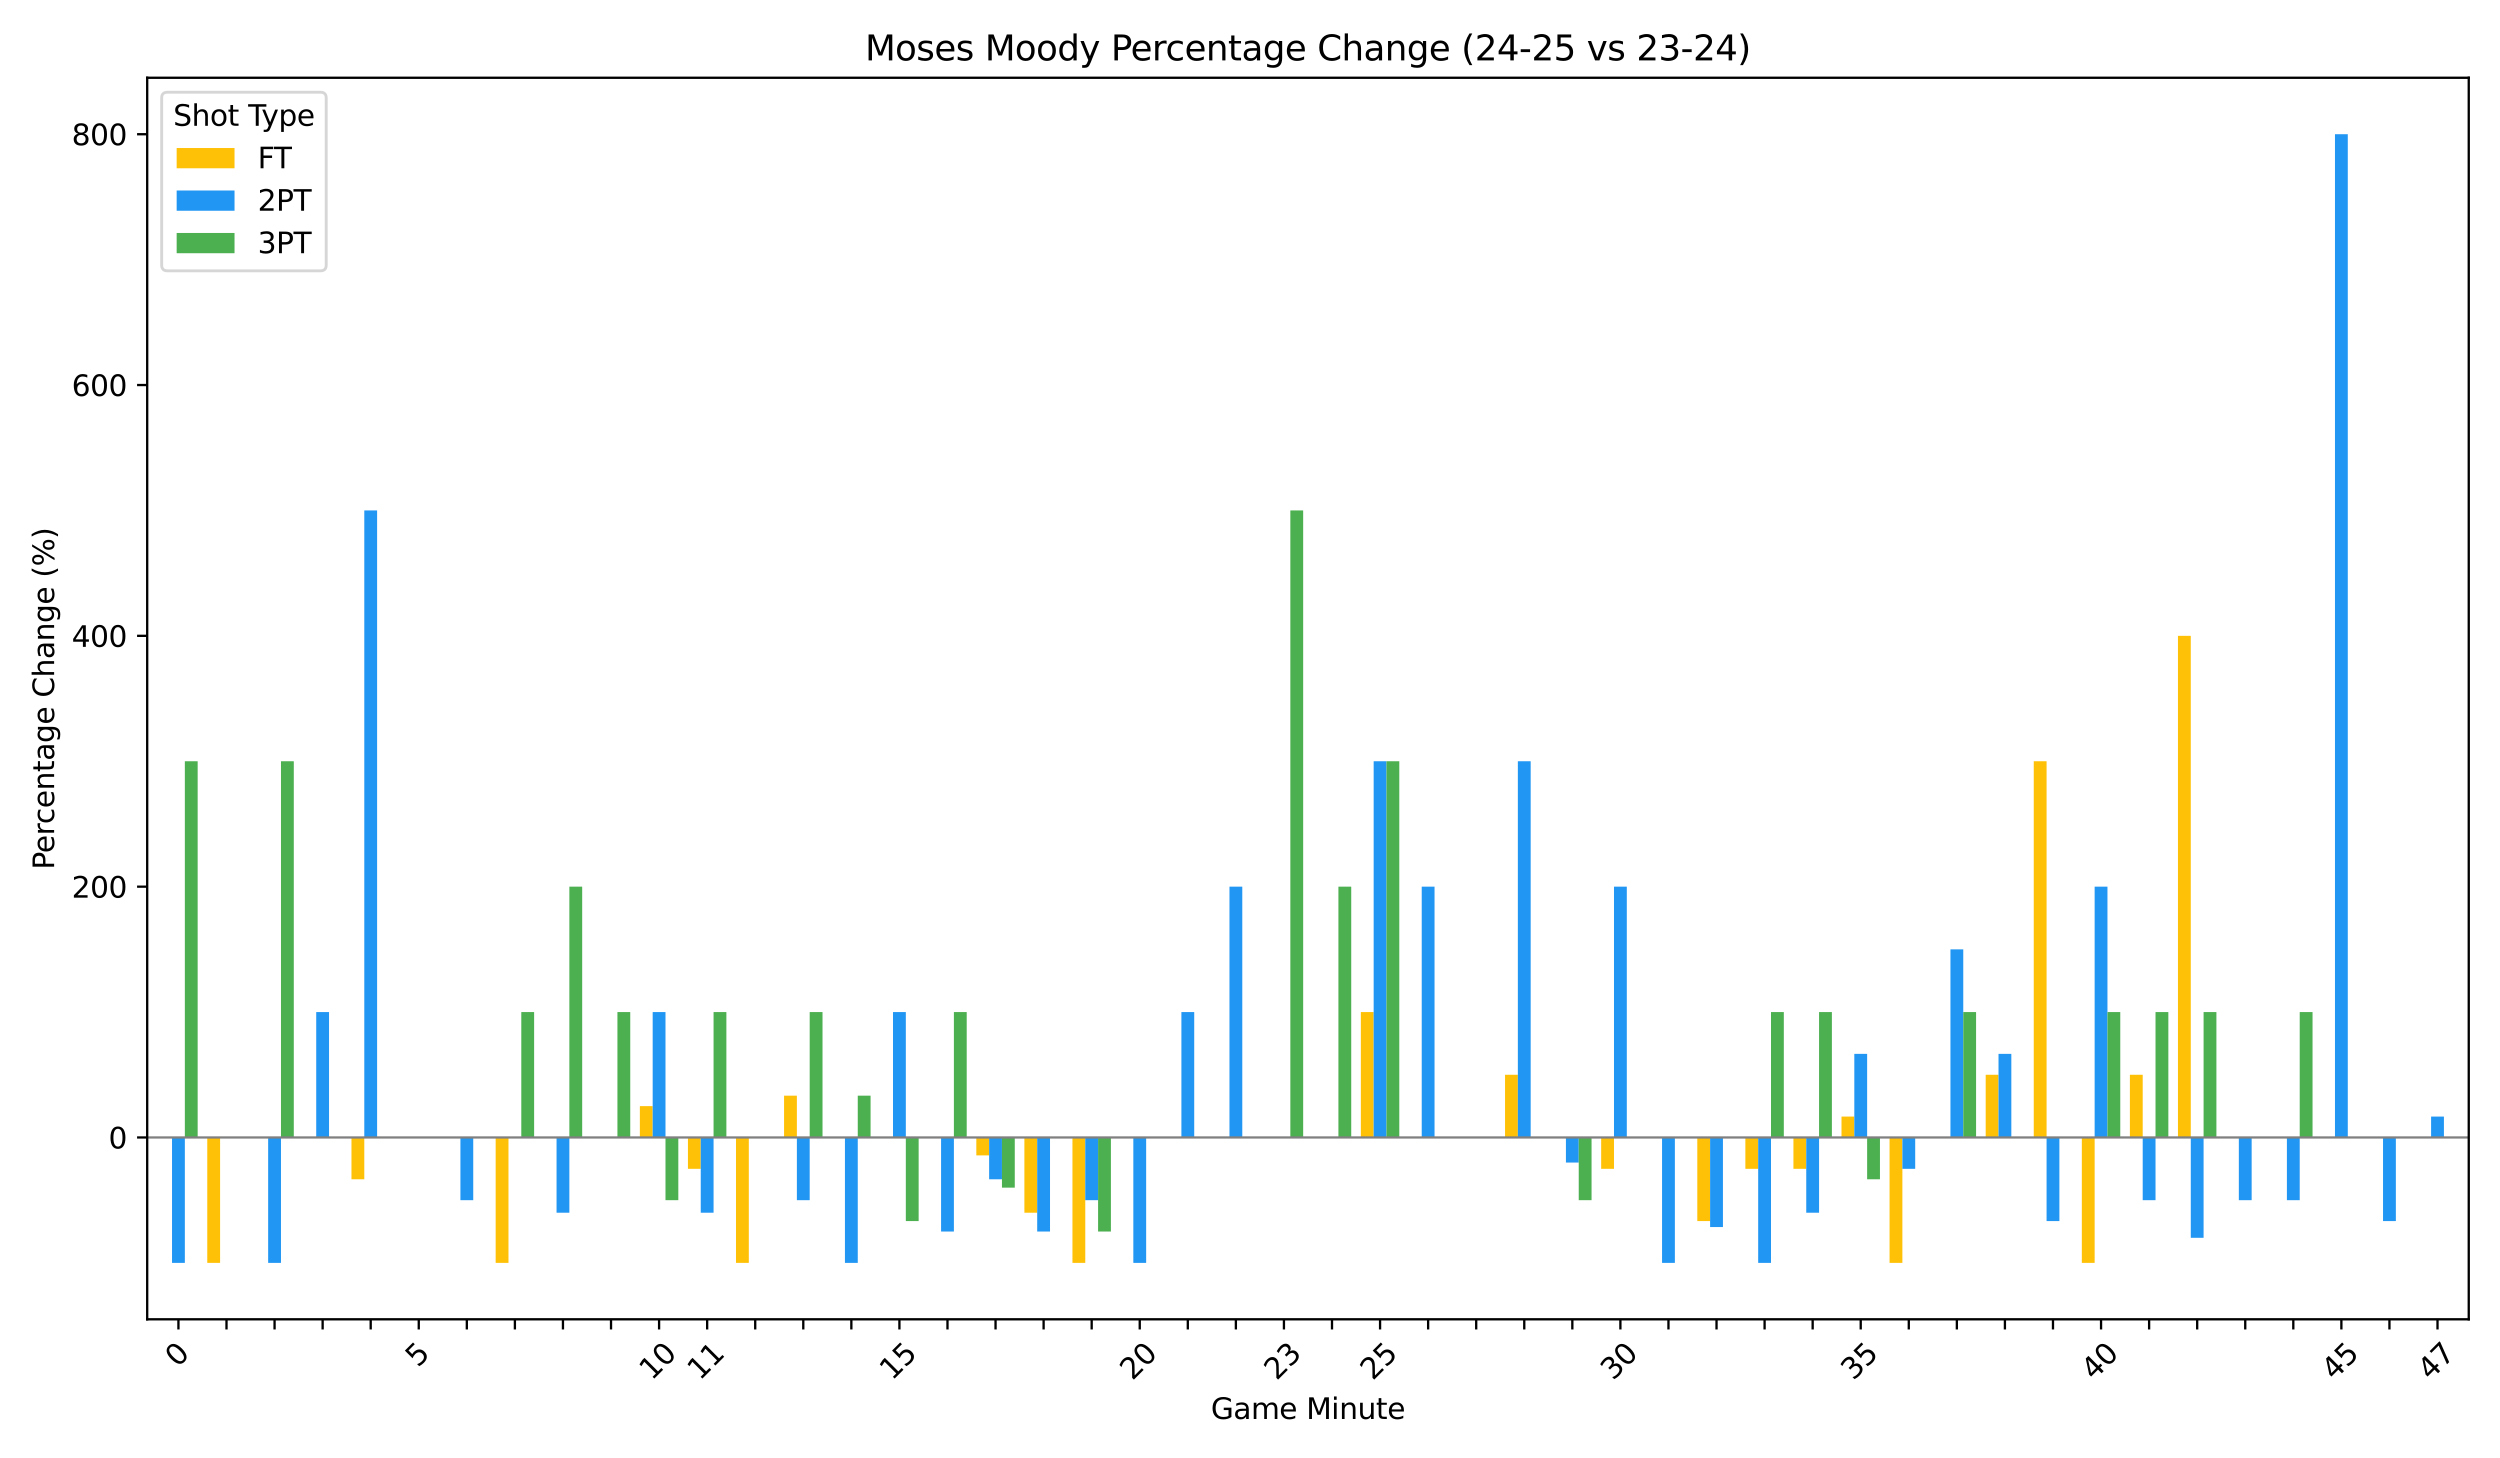 <?xml version="1.0" encoding="utf-8" standalone="no"?>
<!DOCTYPE svg PUBLIC "-//W3C//DTD SVG 1.1//EN"
  "http://www.w3.org/Graphics/SVG/1.1/DTD/svg11.dtd">
<svg xmlns:xlink="http://www.w3.org/1999/xlink" width="864pt" height="504pt" viewBox="0 0 864 504" xmlns="http://www.w3.org/2000/svg" version="1.1">
 <defs>
  <style type="text/css">*{stroke-linejoin: round; stroke-linecap: butt}</style>
 </defs>
 <g id="figure_1">
  <g id="patch_1">
   <path d="M 0 504 
L 864 504 
L 864 0 
L 0 0 
z
" style="fill: #ffffff"/>
  </g>
  <g id="axes_1">
   <g id="patch_2">
    <path d="M 50.87 455.956 
L 853.2 455.956 
L 853.2 26.88 
L 50.87 26.88 
z
" style="fill: #ffffff"/>
   </g>
   <g id="patch_3">
    <path d="M 55.023 393.111 
L 59.453 393.111 
L 59.453 393.111 
L 55.023 393.111 
z
" clip-path="url(#p046d3f0bbf)" style="fill: #ffc107"/>
   </g>
   <g id="patch_4">
    <path d="M 71.634 393.111 
L 76.064 393.111 
L 76.064 436.452 
L 71.634 436.452 
z
" clip-path="url(#p046d3f0bbf)" style="fill: #ffc107"/>
   </g>
   <g id="patch_5">
    <path d="M 88.246 393.111 
L 92.675 393.111 
L 92.675 393.111 
L 88.246 393.111 
z
" clip-path="url(#p046d3f0bbf)" style="fill: #ffc107"/>
   </g>
   <g id="patch_6">
    <path d="M 104.857 393.111 
L 109.287 393.111 
L 109.287 393.111 
L 104.857 393.111 
z
" clip-path="url(#p046d3f0bbf)" style="fill: #ffc107"/>
   </g>
   <g id="patch_7">
    <path d="M 121.468 393.111 
L 125.898 393.111 
L 125.898 407.558 
L 121.468 407.558 
z
" clip-path="url(#p046d3f0bbf)" style="fill: #ffc107"/>
   </g>
   <g id="patch_8">
    <path d="M 138.08 393.111 
L 142.509 393.111 
L 142.509 393.111 
L 138.08 393.111 
z
" clip-path="url(#p046d3f0bbf)" style="fill: #ffc107"/>
   </g>
   <g id="patch_9">
    <path d="M 154.691 393.111 
L 159.121 393.111 
L 159.121 393.111 
L 154.691 393.111 
z
" clip-path="url(#p046d3f0bbf)" style="fill: #ffc107"/>
   </g>
   <g id="patch_10">
    <path d="M 171.303 393.111 
L 175.732 393.111 
L 175.732 436.452 
L 171.303 436.452 
z
" clip-path="url(#p046d3f0bbf)" style="fill: #ffc107"/>
   </g>
   <g id="patch_11">
    <path d="M 187.914 393.111 
L 192.344 393.111 
L 192.344 393.111 
L 187.914 393.111 
z
" clip-path="url(#p046d3f0bbf)" style="fill: #ffc107"/>
   </g>
   <g id="patch_12">
    <path d="M 204.525 393.111 
L 208.955 393.111 
L 208.955 393.111 
L 204.525 393.111 
z
" clip-path="url(#p046d3f0bbf)" style="fill: #ffc107"/>
   </g>
   <g id="patch_13">
    <path d="M 221.137 393.111 
L 225.566 393.111 
L 225.566 382.276 
L 221.137 382.276 
z
" clip-path="url(#p046d3f0bbf)" style="fill: #ffc107"/>
   </g>
   <g id="patch_14">
    <path d="M 237.748 393.111 
L 242.178 393.111 
L 242.178 403.946 
L 237.748 403.946 
z
" clip-path="url(#p046d3f0bbf)" style="fill: #ffc107"/>
   </g>
   <g id="patch_15">
    <path d="M 254.359 393.111 
L 258.789 393.111 
L 258.789 436.452 
L 254.359 436.452 
z
" clip-path="url(#p046d3f0bbf)" style="fill: #ffc107"/>
   </g>
   <g id="patch_16">
    <path d="M 270.971 393.111 
L 275.401 393.111 
L 275.401 378.664 
L 270.971 378.664 
z
" clip-path="url(#p046d3f0bbf)" style="fill: #ffc107"/>
   </g>
   <g id="patch_17">
    <path d="M 287.582 393.111 
L 292.012 393.111 
L 292.012 393.111 
L 287.582 393.111 
z
" clip-path="url(#p046d3f0bbf)" style="fill: #ffc107"/>
   </g>
   <g id="patch_18">
    <path d="M 304.194 393.111 
L 308.623 393.111 
L 308.623 393.111 
L 304.194 393.111 
z
" clip-path="url(#p046d3f0bbf)" style="fill: #ffc107"/>
   </g>
   <g id="patch_19">
    <path d="M 320.805 393.111 
L 325.235 393.111 
L 325.235 393.111 
L 320.805 393.111 
z
" clip-path="url(#p046d3f0bbf)" style="fill: #ffc107"/>
   </g>
   <g id="patch_20">
    <path d="M 337.416 393.111 
L 341.846 393.111 
L 341.846 399.303 
L 337.416 399.303 
z
" clip-path="url(#p046d3f0bbf)" style="fill: #ffc107"/>
   </g>
   <g id="patch_21">
    <path d="M 354.028 393.111 
L 358.458 393.111 
L 358.458 419.116 
L 354.028 419.116 
z
" clip-path="url(#p046d3f0bbf)" style="fill: #ffc107"/>
   </g>
   <g id="patch_22">
    <path d="M 370.639 393.111 
L 375.069 393.111 
L 375.069 436.452 
L 370.639 436.452 
z
" clip-path="url(#p046d3f0bbf)" style="fill: #ffc107"/>
   </g>
   <g id="patch_23">
    <path d="M 387.251 393.111 
L 391.68 393.111 
L 391.68 393.111 
L 387.251 393.111 
z
" clip-path="url(#p046d3f0bbf)" style="fill: #ffc107"/>
   </g>
   <g id="patch_24">
    <path d="M 403.862 393.111 
L 408.292 393.111 
L 408.292 393.111 
L 403.862 393.111 
z
" clip-path="url(#p046d3f0bbf)" style="fill: #ffc107"/>
   </g>
   <g id="patch_25">
    <path d="M 420.473 393.111 
L 424.903 393.111 
L 424.903 393.111 
L 420.473 393.111 
z
" clip-path="url(#p046d3f0bbf)" style="fill: #ffc107"/>
   </g>
   <g id="patch_26">
    <path d="M 437.085 393.111 
L 441.514 393.111 
L 441.514 393.111 
L 437.085 393.111 
z
" clip-path="url(#p046d3f0bbf)" style="fill: #ffc107"/>
   </g>
   <g id="patch_27">
    <path d="M 453.696 393.111 
L 458.126 393.111 
L 458.126 393.111 
L 453.696 393.111 
z
" clip-path="url(#p046d3f0bbf)" style="fill: #ffc107"/>
   </g>
   <g id="patch_28">
    <path d="M 470.308 393.111 
L 474.737 393.111 
L 474.737 349.77 
L 470.308 349.77 
z
" clip-path="url(#p046d3f0bbf)" style="fill: #ffc107"/>
   </g>
   <g id="patch_29">
    <path d="M 486.919 393.111 
L 491.349 393.111 
L 491.349 393.111 
L 486.919 393.111 
z
" clip-path="url(#p046d3f0bbf)" style="fill: #ffc107"/>
   </g>
   <g id="patch_30">
    <path d="M 503.53 393.111 
L 507.96 393.111 
L 507.96 393.111 
L 503.53 393.111 
z
" clip-path="url(#p046d3f0bbf)" style="fill: #ffc107"/>
   </g>
   <g id="patch_31">
    <path d="M 520.142 393.111 
L 524.571 393.111 
L 524.571 371.441 
L 520.142 371.441 
z
" clip-path="url(#p046d3f0bbf)" style="fill: #ffc107"/>
   </g>
   <g id="patch_32">
    <path d="M 536.753 393.111 
L 541.183 393.111 
L 541.183 393.111 
L 536.753 393.111 
z
" clip-path="url(#p046d3f0bbf)" style="fill: #ffc107"/>
   </g>
   <g id="patch_33">
    <path d="M 553.364 393.111 
L 557.794 393.111 
L 557.794 403.946 
L 553.364 403.946 
z
" clip-path="url(#p046d3f0bbf)" style="fill: #ffc107"/>
   </g>
   <g id="patch_34">
    <path d="M 569.976 393.111 
L 574.406 393.111 
L 574.406 393.111 
L 569.976 393.111 
z
" clip-path="url(#p046d3f0bbf)" style="fill: #ffc107"/>
   </g>
   <g id="patch_35">
    <path d="M 586.587 393.111 
L 591.017 393.111 
L 591.017 422.005 
L 586.587 422.005 
z
" clip-path="url(#p046d3f0bbf)" style="fill: #ffc107"/>
   </g>
   <g id="patch_36">
    <path d="M 603.199 393.111 
L 607.628 393.111 
L 607.628 403.946 
L 603.199 403.946 
z
" clip-path="url(#p046d3f0bbf)" style="fill: #ffc107"/>
   </g>
   <g id="patch_37">
    <path d="M 619.81 393.111 
L 624.24 393.111 
L 624.24 403.946 
L 619.81 403.946 
z
" clip-path="url(#p046d3f0bbf)" style="fill: #ffc107"/>
   </g>
   <g id="patch_38">
    <path d="M 636.421 393.111 
L 640.851 393.111 
L 640.851 385.888 
L 636.421 385.888 
z
" clip-path="url(#p046d3f0bbf)" style="fill: #ffc107"/>
   </g>
   <g id="patch_39">
    <path d="M 653.033 393.111 
L 657.462 393.111 
L 657.462 436.452 
L 653.033 436.452 
z
" clip-path="url(#p046d3f0bbf)" style="fill: #ffc107"/>
   </g>
   <g id="patch_40">
    <path d="M 669.644 393.111 
L 674.074 393.111 
L 674.074 393.111 
L 669.644 393.111 
z
" clip-path="url(#p046d3f0bbf)" style="fill: #ffc107"/>
   </g>
   <g id="patch_41">
    <path d="M 686.256 393.111 
L 690.685 393.111 
L 690.685 371.441 
L 686.256 371.441 
z
" clip-path="url(#p046d3f0bbf)" style="fill: #ffc107"/>
   </g>
   <g id="patch_42">
    <path d="M 702.867 393.111 
L 707.297 393.111 
L 707.297 263.088 
L 702.867 263.088 
z
" clip-path="url(#p046d3f0bbf)" style="fill: #ffc107"/>
   </g>
   <g id="patch_43">
    <path d="M 719.478 393.111 
L 723.908 393.111 
L 723.908 436.452 
L 719.478 436.452 
z
" clip-path="url(#p046d3f0bbf)" style="fill: #ffc107"/>
   </g>
   <g id="patch_44">
    <path d="M 736.09 393.111 
L 740.519 393.111 
L 740.519 371.441 
L 736.09 371.441 
z
" clip-path="url(#p046d3f0bbf)" style="fill: #ffc107"/>
   </g>
   <g id="patch_45">
    <path d="M 752.701 393.111 
L 757.131 393.111 
L 757.131 219.747 
L 752.701 219.747 
z
" clip-path="url(#p046d3f0bbf)" style="fill: #ffc107"/>
   </g>
   <g id="patch_46">
    <path d="M 769.312 393.111 
L 773.742 393.111 
L 773.742 393.111 
L 769.312 393.111 
z
" clip-path="url(#p046d3f0bbf)" style="fill: #ffc107"/>
   </g>
   <g id="patch_47">
    <path d="M 785.924 393.111 
L 790.354 393.111 
L 790.354 393.111 
L 785.924 393.111 
z
" clip-path="url(#p046d3f0bbf)" style="fill: #ffc107"/>
   </g>
   <g id="patch_48">
    <path d="M 802.535 393.111 
L 806.965 393.111 
L 806.965 393.111 
L 802.535 393.111 
z
" clip-path="url(#p046d3f0bbf)" style="fill: #ffc107"/>
   </g>
   <g id="patch_49">
    <path d="M 819.147 393.111 
L 823.576 393.111 
L 823.576 393.111 
L 819.147 393.111 
z
" clip-path="url(#p046d3f0bbf)" style="fill: #ffc107"/>
   </g>
   <g id="patch_50">
    <path d="M 835.758 393.111 
L 840.188 393.111 
L 840.188 393.111 
L 835.758 393.111 
z
" clip-path="url(#p046d3f0bbf)" style="fill: #ffc107"/>
   </g>
   <g id="patch_51">
    <path d="M 59.453 393.111 
L 63.882 393.111 
L 63.882 436.452 
L 59.453 436.452 
z
" clip-path="url(#p046d3f0bbf)" style="fill: #2196f3"/>
   </g>
   <g id="patch_52">
    <path d="M 76.064 393.111 
L 80.494 393.111 
L 80.494 393.111 
L 76.064 393.111 
z
" clip-path="url(#p046d3f0bbf)" style="fill: #2196f3"/>
   </g>
   <g id="patch_53">
    <path d="M 92.675 393.111 
L 97.105 393.111 
L 97.105 436.452 
L 92.675 436.452 
z
" clip-path="url(#p046d3f0bbf)" style="fill: #2196f3"/>
   </g>
   <g id="patch_54">
    <path d="M 109.287 393.111 
L 113.716 393.111 
L 113.716 349.77 
L 109.287 349.77 
z
" clip-path="url(#p046d3f0bbf)" style="fill: #2196f3"/>
   </g>
   <g id="patch_55">
    <path d="M 125.898 393.111 
L 130.328 393.111 
L 130.328 176.406 
L 125.898 176.406 
z
" clip-path="url(#p046d3f0bbf)" style="fill: #2196f3"/>
   </g>
   <g id="patch_56">
    <path d="M 142.509 393.111 
L 146.939 393.111 
L 146.939 393.111 
L 142.509 393.111 
z
" clip-path="url(#p046d3f0bbf)" style="fill: #2196f3"/>
   </g>
   <g id="patch_57">
    <path d="M 159.121 393.111 
L 163.551 393.111 
L 163.551 414.782 
L 159.121 414.782 
z
" clip-path="url(#p046d3f0bbf)" style="fill: #2196f3"/>
   </g>
   <g id="patch_58">
    <path d="M 175.732 393.111 
L 180.162 393.111 
L 180.162 393.111 
L 175.732 393.111 
z
" clip-path="url(#p046d3f0bbf)" style="fill: #2196f3"/>
   </g>
   <g id="patch_59">
    <path d="M 192.344 393.111 
L 196.773 393.111 
L 196.773 419.116 
L 192.344 419.116 
z
" clip-path="url(#p046d3f0bbf)" style="fill: #2196f3"/>
   </g>
   <g id="patch_60">
    <path d="M 208.955 393.111 
L 213.385 393.111 
L 213.385 393.111 
L 208.955 393.111 
z
" clip-path="url(#p046d3f0bbf)" style="fill: #2196f3"/>
   </g>
   <g id="patch_61">
    <path d="M 225.566 393.111 
L 229.996 393.111 
L 229.996 349.77 
L 225.566 349.77 
z
" clip-path="url(#p046d3f0bbf)" style="fill: #2196f3"/>
   </g>
   <g id="patch_62">
    <path d="M 242.178 393.111 
L 246.608 393.111 
L 246.608 419.116 
L 242.178 419.116 
z
" clip-path="url(#p046d3f0bbf)" style="fill: #2196f3"/>
   </g>
   <g id="patch_63">
    <path d="M 258.789 393.111 
L 263.219 393.111 
L 263.219 393.111 
L 258.789 393.111 
z
" clip-path="url(#p046d3f0bbf)" style="fill: #2196f3"/>
   </g>
   <g id="patch_64">
    <path d="M 275.401 393.111 
L 279.83 393.111 
L 279.83 414.782 
L 275.401 414.782 
z
" clip-path="url(#p046d3f0bbf)" style="fill: #2196f3"/>
   </g>
   <g id="patch_65">
    <path d="M 292.012 393.111 
L 296.442 393.111 
L 296.442 436.452 
L 292.012 436.452 
z
" clip-path="url(#p046d3f0bbf)" style="fill: #2196f3"/>
   </g>
   <g id="patch_66">
    <path d="M 308.623 393.111 
L 313.053 393.111 
L 313.053 349.77 
L 308.623 349.77 
z
" clip-path="url(#p046d3f0bbf)" style="fill: #2196f3"/>
   </g>
   <g id="patch_67">
    <path d="M 325.235 393.111 
L 329.664 393.111 
L 329.664 425.617 
L 325.235 425.617 
z
" clip-path="url(#p046d3f0bbf)" style="fill: #2196f3"/>
   </g>
   <g id="patch_68">
    <path d="M 341.846 393.111 
L 346.276 393.111 
L 346.276 407.558 
L 341.846 407.558 
z
" clip-path="url(#p046d3f0bbf)" style="fill: #2196f3"/>
   </g>
   <g id="patch_69">
    <path d="M 358.458 393.111 
L 362.887 393.111 
L 362.887 425.617 
L 358.458 425.617 
z
" clip-path="url(#p046d3f0bbf)" style="fill: #2196f3"/>
   </g>
   <g id="patch_70">
    <path d="M 375.069 393.111 
L 379.499 393.111 
L 379.499 414.782 
L 375.069 414.782 
z
" clip-path="url(#p046d3f0bbf)" style="fill: #2196f3"/>
   </g>
   <g id="patch_71">
    <path d="M 391.68 393.111 
L 396.11 393.111 
L 396.11 436.452 
L 391.68 436.452 
z
" clip-path="url(#p046d3f0bbf)" style="fill: #2196f3"/>
   </g>
   <g id="patch_72">
    <path d="M 408.292 393.111 
L 412.721 393.111 
L 412.721 349.77 
L 408.292 349.77 
z
" clip-path="url(#p046d3f0bbf)" style="fill: #2196f3"/>
   </g>
   <g id="patch_73">
    <path d="M 424.903 393.111 
L 429.333 393.111 
L 429.333 306.429 
L 424.903 306.429 
z
" clip-path="url(#p046d3f0bbf)" style="fill: #2196f3"/>
   </g>
   <g id="patch_74">
    <path d="M 441.514 393.111 
L 445.944 393.111 
L 445.944 393.111 
L 441.514 393.111 
z
" clip-path="url(#p046d3f0bbf)" style="fill: #2196f3"/>
   </g>
   <g id="patch_75">
    <path d="M 458.126 393.111 
L 462.556 393.111 
L 462.556 393.111 
L 458.126 393.111 
z
" clip-path="url(#p046d3f0bbf)" style="fill: #2196f3"/>
   </g>
   <g id="patch_76">
    <path d="M 474.737 393.111 
L 479.167 393.111 
L 479.167 263.088 
L 474.737 263.088 
z
" clip-path="url(#p046d3f0bbf)" style="fill: #2196f3"/>
   </g>
   <g id="patch_77">
    <path d="M 491.349 393.111 
L 495.778 393.111 
L 495.778 306.429 
L 491.349 306.429 
z
" clip-path="url(#p046d3f0bbf)" style="fill: #2196f3"/>
   </g>
   <g id="patch_78">
    <path d="M 507.96 393.111 
L 512.39 393.111 
L 512.39 393.111 
L 507.96 393.111 
z
" clip-path="url(#p046d3f0bbf)" style="fill: #2196f3"/>
   </g>
   <g id="patch_79">
    <path d="M 524.571 393.111 
L 529.001 393.111 
L 529.001 263.088 
L 524.571 263.088 
z
" clip-path="url(#p046d3f0bbf)" style="fill: #2196f3"/>
   </g>
   <g id="patch_80">
    <path d="M 541.183 393.111 
L 545.612 393.111 
L 545.612 401.779 
L 541.183 401.779 
z
" clip-path="url(#p046d3f0bbf)" style="fill: #2196f3"/>
   </g>
   <g id="patch_81">
    <path d="M 557.794 393.111 
L 562.224 393.111 
L 562.224 306.429 
L 557.794 306.429 
z
" clip-path="url(#p046d3f0bbf)" style="fill: #2196f3"/>
   </g>
   <g id="patch_82">
    <path d="M 574.406 393.111 
L 578.835 393.111 
L 578.835 436.452 
L 574.406 436.452 
z
" clip-path="url(#p046d3f0bbf)" style="fill: #2196f3"/>
   </g>
   <g id="patch_83">
    <path d="M 591.017 393.111 
L 595.447 393.111 
L 595.447 424.069 
L 591.017 424.069 
z
" clip-path="url(#p046d3f0bbf)" style="fill: #2196f3"/>
   </g>
   <g id="patch_84">
    <path d="M 607.628 393.111 
L 612.058 393.111 
L 612.058 436.452 
L 607.628 436.452 
z
" clip-path="url(#p046d3f0bbf)" style="fill: #2196f3"/>
   </g>
   <g id="patch_85">
    <path d="M 624.24 393.111 
L 628.669 393.111 
L 628.669 419.116 
L 624.24 419.116 
z
" clip-path="url(#p046d3f0bbf)" style="fill: #2196f3"/>
   </g>
   <g id="patch_86">
    <path d="M 640.851 393.111 
L 645.281 393.111 
L 645.281 364.217 
L 640.851 364.217 
z
" clip-path="url(#p046d3f0bbf)" style="fill: #2196f3"/>
   </g>
   <g id="patch_87">
    <path d="M 657.462 393.111 
L 661.892 393.111 
L 661.892 403.946 
L 657.462 403.946 
z
" clip-path="url(#p046d3f0bbf)" style="fill: #2196f3"/>
   </g>
   <g id="patch_88">
    <path d="M 674.074 393.111 
L 678.504 393.111 
L 678.504 328.1 
L 674.074 328.1 
z
" clip-path="url(#p046d3f0bbf)" style="fill: #2196f3"/>
   </g>
   <g id="patch_89">
    <path d="M 690.685 393.111 
L 695.115 393.111 
L 695.115 364.217 
L 690.685 364.217 
z
" clip-path="url(#p046d3f0bbf)" style="fill: #2196f3"/>
   </g>
   <g id="patch_90">
    <path d="M 707.297 393.111 
L 711.726 393.111 
L 711.726 422.005 
L 707.297 422.005 
z
" clip-path="url(#p046d3f0bbf)" style="fill: #2196f3"/>
   </g>
   <g id="patch_91">
    <path d="M 723.908 393.111 
L 728.338 393.111 
L 728.338 306.429 
L 723.908 306.429 
z
" clip-path="url(#p046d3f0bbf)" style="fill: #2196f3"/>
   </g>
   <g id="patch_92">
    <path d="M 740.519 393.111 
L 744.949 393.111 
L 744.949 414.782 
L 740.519 414.782 
z
" clip-path="url(#p046d3f0bbf)" style="fill: #2196f3"/>
   </g>
   <g id="patch_93">
    <path d="M 757.131 393.111 
L 761.561 393.111 
L 761.561 427.784 
L 757.131 427.784 
z
" clip-path="url(#p046d3f0bbf)" style="fill: #2196f3"/>
   </g>
   <g id="patch_94">
    <path d="M 773.742 393.111 
L 778.172 393.111 
L 778.172 414.782 
L 773.742 414.782 
z
" clip-path="url(#p046d3f0bbf)" style="fill: #2196f3"/>
   </g>
   <g id="patch_95">
    <path d="M 790.354 393.111 
L 794.783 393.111 
L 794.783 414.782 
L 790.354 414.782 
z
" clip-path="url(#p046d3f0bbf)" style="fill: #2196f3"/>
   </g>
   <g id="patch_96">
    <path d="M 806.965 393.111 
L 811.395 393.111 
L 811.395 46.383 
L 806.965 46.383 
z
" clip-path="url(#p046d3f0bbf)" style="fill: #2196f3"/>
   </g>
   <g id="patch_97">
    <path d="M 823.576 393.111 
L 828.006 393.111 
L 828.006 422.005 
L 823.576 422.005 
z
" clip-path="url(#p046d3f0bbf)" style="fill: #2196f3"/>
   </g>
   <g id="patch_98">
    <path d="M 840.188 393.111 
L 844.617 393.111 
L 844.617 385.888 
L 840.188 385.888 
z
" clip-path="url(#p046d3f0bbf)" style="fill: #2196f3"/>
   </g>
   <g id="patch_99">
    <path d="M 63.882 393.111 
L 68.312 393.111 
L 68.312 263.088 
L 63.882 263.088 
z
" clip-path="url(#p046d3f0bbf)" style="fill: #4caf50"/>
   </g>
   <g id="patch_100">
    <path d="M 80.494 393.111 
L 84.923 393.111 
L 84.923 393.111 
L 80.494 393.111 
z
" clip-path="url(#p046d3f0bbf)" style="fill: #4caf50"/>
   </g>
   <g id="patch_101">
    <path d="M 97.105 393.111 
L 101.535 393.111 
L 101.535 263.088 
L 97.105 263.088 
z
" clip-path="url(#p046d3f0bbf)" style="fill: #4caf50"/>
   </g>
   <g id="patch_102">
    <path d="M 113.716 393.111 
L 118.146 393.111 
L 118.146 393.111 
L 113.716 393.111 
z
" clip-path="url(#p046d3f0bbf)" style="fill: #4caf50"/>
   </g>
   <g id="patch_103">
    <path d="M 130.328 393.111 
L 134.758 393.111 
L 134.758 393.111 
L 130.328 393.111 
z
" clip-path="url(#p046d3f0bbf)" style="fill: #4caf50"/>
   </g>
   <g id="patch_104">
    <path d="M 146.939 393.111 
L 151.369 393.111 
L 151.369 393.111 
L 146.939 393.111 
z
" clip-path="url(#p046d3f0bbf)" style="fill: #4caf50"/>
   </g>
   <g id="patch_105">
    <path d="M 163.551 393.111 
L 167.98 393.111 
L 167.98 393.111 
L 163.551 393.111 
z
" clip-path="url(#p046d3f0bbf)" style="fill: #4caf50"/>
   </g>
   <g id="patch_106">
    <path d="M 180.162 393.111 
L 184.592 393.111 
L 184.592 349.77 
L 180.162 349.77 
z
" clip-path="url(#p046d3f0bbf)" style="fill: #4caf50"/>
   </g>
   <g id="patch_107">
    <path d="M 196.773 393.111 
L 201.203 393.111 
L 201.203 306.429 
L 196.773 306.429 
z
" clip-path="url(#p046d3f0bbf)" style="fill: #4caf50"/>
   </g>
   <g id="patch_108">
    <path d="M 213.385 393.111 
L 217.814 393.111 
L 217.814 349.77 
L 213.385 349.77 
z
" clip-path="url(#p046d3f0bbf)" style="fill: #4caf50"/>
   </g>
   <g id="patch_109">
    <path d="M 229.996 393.111 
L 234.426 393.111 
L 234.426 414.782 
L 229.996 414.782 
z
" clip-path="url(#p046d3f0bbf)" style="fill: #4caf50"/>
   </g>
   <g id="patch_110">
    <path d="M 246.608 393.111 
L 251.037 393.111 
L 251.037 349.77 
L 246.608 349.77 
z
" clip-path="url(#p046d3f0bbf)" style="fill: #4caf50"/>
   </g>
   <g id="patch_111">
    <path d="M 263.219 393.111 
L 267.649 393.111 
L 267.649 393.111 
L 263.219 393.111 
z
" clip-path="url(#p046d3f0bbf)" style="fill: #4caf50"/>
   </g>
   <g id="patch_112">
    <path d="M 279.83 393.111 
L 284.26 393.111 
L 284.26 349.77 
L 279.83 349.77 
z
" clip-path="url(#p046d3f0bbf)" style="fill: #4caf50"/>
   </g>
   <g id="patch_113">
    <path d="M 296.442 393.111 
L 300.871 393.111 
L 300.871 378.664 
L 296.442 378.664 
z
" clip-path="url(#p046d3f0bbf)" style="fill: #4caf50"/>
   </g>
   <g id="patch_114">
    <path d="M 313.053 393.111 
L 317.483 393.111 
L 317.483 422.005 
L 313.053 422.005 
z
" clip-path="url(#p046d3f0bbf)" style="fill: #4caf50"/>
   </g>
   <g id="patch_115">
    <path d="M 329.664 393.111 
L 334.094 393.111 
L 334.094 349.77 
L 329.664 349.77 
z
" clip-path="url(#p046d3f0bbf)" style="fill: #4caf50"/>
   </g>
   <g id="patch_116">
    <path d="M 346.276 393.111 
L 350.706 393.111 
L 350.706 410.448 
L 346.276 410.448 
z
" clip-path="url(#p046d3f0bbf)" style="fill: #4caf50"/>
   </g>
   <g id="patch_117">
    <path d="M 362.887 393.111 
L 367.317 393.111 
L 367.317 393.111 
L 362.887 393.111 
z
" clip-path="url(#p046d3f0bbf)" style="fill: #4caf50"/>
   </g>
   <g id="patch_118">
    <path d="M 379.499 393.111 
L 383.928 393.111 
L 383.928 425.617 
L 379.499 425.617 
z
" clip-path="url(#p046d3f0bbf)" style="fill: #4caf50"/>
   </g>
   <g id="patch_119">
    <path d="M 396.11 393.111 
L 400.54 393.111 
L 400.54 393.111 
L 396.11 393.111 
z
" clip-path="url(#p046d3f0bbf)" style="fill: #4caf50"/>
   </g>
   <g id="patch_120">
    <path d="M 412.721 393.111 
L 417.151 393.111 
L 417.151 393.111 
L 412.721 393.111 
z
" clip-path="url(#p046d3f0bbf)" style="fill: #4caf50"/>
   </g>
   <g id="patch_121">
    <path d="M 429.333 393.111 
L 433.762 393.111 
L 433.762 393.111 
L 429.333 393.111 
z
" clip-path="url(#p046d3f0bbf)" style="fill: #4caf50"/>
   </g>
   <g id="patch_122">
    <path d="M 445.944 393.111 
L 450.374 393.111 
L 450.374 176.406 
L 445.944 176.406 
z
" clip-path="url(#p046d3f0bbf)" style="fill: #4caf50"/>
   </g>
   <g id="patch_123">
    <path d="M 462.556 393.111 
L 466.985 393.111 
L 466.985 306.429 
L 462.556 306.429 
z
" clip-path="url(#p046d3f0bbf)" style="fill: #4caf50"/>
   </g>
   <g id="patch_124">
    <path d="M 479.167 393.111 
L 483.597 393.111 
L 483.597 263.088 
L 479.167 263.088 
z
" clip-path="url(#p046d3f0bbf)" style="fill: #4caf50"/>
   </g>
   <g id="patch_125">
    <path d="M 495.778 393.111 
L 500.208 393.111 
L 500.208 393.111 
L 495.778 393.111 
z
" clip-path="url(#p046d3f0bbf)" style="fill: #4caf50"/>
   </g>
   <g id="patch_126">
    <path d="M 512.39 393.111 
L 516.819 393.111 
L 516.819 393.111 
L 512.39 393.111 
z
" clip-path="url(#p046d3f0bbf)" style="fill: #4caf50"/>
   </g>
   <g id="patch_127">
    <path d="M 529.001 393.111 
L 533.431 393.111 
L 533.431 393.111 
L 529.001 393.111 
z
" clip-path="url(#p046d3f0bbf)" style="fill: #4caf50"/>
   </g>
   <g id="patch_128">
    <path d="M 545.612 393.111 
L 550.042 393.111 
L 550.042 414.782 
L 545.612 414.782 
z
" clip-path="url(#p046d3f0bbf)" style="fill: #4caf50"/>
   </g>
   <g id="patch_129">
    <path d="M 562.224 393.111 
L 566.654 393.111 
L 566.654 393.111 
L 562.224 393.111 
z
" clip-path="url(#p046d3f0bbf)" style="fill: #4caf50"/>
   </g>
   <g id="patch_130">
    <path d="M 578.835 393.111 
L 583.265 393.111 
L 583.265 393.111 
L 578.835 393.111 
z
" clip-path="url(#p046d3f0bbf)" style="fill: #4caf50"/>
   </g>
   <g id="patch_131">
    <path d="M 595.447 393.111 
L 599.876 393.111 
L 599.876 393.111 
L 595.447 393.111 
z
" clip-path="url(#p046d3f0bbf)" style="fill: #4caf50"/>
   </g>
   <g id="patch_132">
    <path d="M 612.058 393.111 
L 616.488 393.111 
L 616.488 349.77 
L 612.058 349.77 
z
" clip-path="url(#p046d3f0bbf)" style="fill: #4caf50"/>
   </g>
   <g id="patch_133">
    <path d="M 628.669 393.111 
L 633.099 393.111 
L 633.099 349.77 
L 628.669 349.77 
z
" clip-path="url(#p046d3f0bbf)" style="fill: #4caf50"/>
   </g>
   <g id="patch_134">
    <path d="M 645.281 393.111 
L 649.711 393.111 
L 649.711 407.558 
L 645.281 407.558 
z
" clip-path="url(#p046d3f0bbf)" style="fill: #4caf50"/>
   </g>
   <g id="patch_135">
    <path d="M 661.892 393.111 
L 666.322 393.111 
L 666.322 393.111 
L 661.892 393.111 
z
" clip-path="url(#p046d3f0bbf)" style="fill: #4caf50"/>
   </g>
   <g id="patch_136">
    <path d="M 678.504 393.111 
L 682.933 393.111 
L 682.933 349.77 
L 678.504 349.77 
z
" clip-path="url(#p046d3f0bbf)" style="fill: #4caf50"/>
   </g>
   <g id="patch_137">
    <path d="M 695.115 393.111 
L 699.545 393.111 
L 699.545 393.111 
L 695.115 393.111 
z
" clip-path="url(#p046d3f0bbf)" style="fill: #4caf50"/>
   </g>
   <g id="patch_138">
    <path d="M 711.726 393.111 
L 716.156 393.111 
L 716.156 393.111 
L 711.726 393.111 
z
" clip-path="url(#p046d3f0bbf)" style="fill: #4caf50"/>
   </g>
   <g id="patch_139">
    <path d="M 728.338 393.111 
L 732.767 393.111 
L 732.767 349.77 
L 728.338 349.77 
z
" clip-path="url(#p046d3f0bbf)" style="fill: #4caf50"/>
   </g>
   <g id="patch_140">
    <path d="M 744.949 393.111 
L 749.379 393.111 
L 749.379 349.77 
L 744.949 349.77 
z
" clip-path="url(#p046d3f0bbf)" style="fill: #4caf50"/>
   </g>
   <g id="patch_141">
    <path d="M 761.561 393.111 
L 765.99 393.111 
L 765.99 349.77 
L 761.561 349.77 
z
" clip-path="url(#p046d3f0bbf)" style="fill: #4caf50"/>
   </g>
   <g id="patch_142">
    <path d="M 778.172 393.111 
L 782.602 393.111 
L 782.602 393.111 
L 778.172 393.111 
z
" clip-path="url(#p046d3f0bbf)" style="fill: #4caf50"/>
   </g>
   <g id="patch_143">
    <path d="M 794.783 393.111 
L 799.213 393.111 
L 799.213 349.77 
L 794.783 349.77 
z
" clip-path="url(#p046d3f0bbf)" style="fill: #4caf50"/>
   </g>
   <g id="patch_144">
    <path d="M 811.395 393.111 
L 815.824 393.111 
L 815.824 393.111 
L 811.395 393.111 
z
" clip-path="url(#p046d3f0bbf)" style="fill: #4caf50"/>
   </g>
   <g id="patch_145">
    <path d="M 828.006 393.111 
L 832.436 393.111 
L 832.436 393.111 
L 828.006 393.111 
z
" clip-path="url(#p046d3f0bbf)" style="fill: #4caf50"/>
   </g>
   <g id="patch_146">
    <path d="M 844.617 393.111 
L 849.047 393.111 
L 849.047 393.111 
L 844.617 393.111 
z
" clip-path="url(#p046d3f0bbf)" style="fill: #4caf50"/>
   </g>
   <g id="matplotlib.axis_1">
    <g id="xtick_1">
     <g id="line2d_1">
      <defs>
       <path id="m93558720ed" d="M 0 0 
L 0 3.5 
" style="stroke: #000000; stroke-width: 0.8"/>
      </defs>
      <g>
       <use xlink:href="#m93558720ed" x="61.667" y="455.956" style="stroke: #000000; stroke-width: 0.8"/>
      </g>
     </g>
     <g id="text_1">
      <!-- 0 -->
      <g transform="translate(61.369 472.827) rotate(-45) scale(0.1 -0.1)">
       <defs>
        <path id="DejaVuSans-30" d="M 2034 4250 
Q 1547 4250 1301 3770 
Q 1056 3291 1056 2328 
Q 1056 1369 1301 889 
Q 1547 409 2034 409 
Q 2525 409 2770 889 
Q 3016 1369 3016 2328 
Q 3016 3291 2770 3770 
Q 2525 4250 2034 4250 
z
M 2034 4750 
Q 2819 4750 3233 4129 
Q 3647 3509 3647 2328 
Q 3647 1150 3233 529 
Q 2819 -91 2034 -91 
Q 1250 -91 836 529 
Q 422 1150 422 2328 
Q 422 3509 836 4129 
Q 1250 4750 2034 4750 
z
" transform="scale(0.016)"/>
       </defs>
       <use xlink:href="#DejaVuSans-30"/>
      </g>
     </g>
    </g>
    <g id="xtick_2">
     <g id="line2d_2">
      <g>
       <use xlink:href="#m93558720ed" x="78.279" y="455.956" style="stroke: #000000; stroke-width: 0.8"/>
      </g>
     </g>
    </g>
    <g id="xtick_3">
     <g id="line2d_3">
      <g>
       <use xlink:href="#m93558720ed" x="94.89" y="455.956" style="stroke: #000000; stroke-width: 0.8"/>
      </g>
     </g>
    </g>
    <g id="xtick_4">
     <g id="line2d_4">
      <g>
       <use xlink:href="#m93558720ed" x="111.502" y="455.956" style="stroke: #000000; stroke-width: 0.8"/>
      </g>
     </g>
    </g>
    <g id="xtick_5">
     <g id="line2d_5">
      <g>
       <use xlink:href="#m93558720ed" x="128.113" y="455.956" style="stroke: #000000; stroke-width: 0.8"/>
      </g>
     </g>
    </g>
    <g id="xtick_6">
     <g id="line2d_6">
      <g>
       <use xlink:href="#m93558720ed" x="144.724" y="455.956" style="stroke: #000000; stroke-width: 0.8"/>
      </g>
     </g>
     <g id="text_2">
      <!-- 5 -->
      <g transform="translate(144.426 472.827) rotate(-45) scale(0.1 -0.1)">
       <defs>
        <path id="DejaVuSans-35" d="M 691 4666 
L 3169 4666 
L 3169 4134 
L 1269 4134 
L 1269 2991 
Q 1406 3038 1543 3061 
Q 1681 3084 1819 3084 
Q 2600 3084 3056 2656 
Q 3513 2228 3513 1497 
Q 3513 744 3044 326 
Q 2575 -91 1722 -91 
Q 1428 -91 1123 -41 
Q 819 9 494 109 
L 494 744 
Q 775 591 1075 516 
Q 1375 441 1709 441 
Q 2250 441 2565 725 
Q 2881 1009 2881 1497 
Q 2881 1984 2565 2268 
Q 2250 2553 1709 2553 
Q 1456 2553 1204 2497 
Q 953 2441 691 2322 
L 691 4666 
z
" transform="scale(0.016)"/>
       </defs>
       <use xlink:href="#DejaVuSans-35"/>
      </g>
     </g>
    </g>
    <g id="xtick_7">
     <g id="line2d_7">
      <g>
       <use xlink:href="#m93558720ed" x="161.336" y="455.956" style="stroke: #000000; stroke-width: 0.8"/>
      </g>
     </g>
    </g>
    <g id="xtick_8">
     <g id="line2d_8">
      <g>
       <use xlink:href="#m93558720ed" x="177.947" y="455.956" style="stroke: #000000; stroke-width: 0.8"/>
      </g>
     </g>
    </g>
    <g id="xtick_9">
     <g id="line2d_9">
      <g>
       <use xlink:href="#m93558720ed" x="194.558" y="455.956" style="stroke: #000000; stroke-width: 0.8"/>
      </g>
     </g>
    </g>
    <g id="xtick_10">
     <g id="line2d_10">
      <g>
       <use xlink:href="#m93558720ed" x="211.17" y="455.956" style="stroke: #000000; stroke-width: 0.8"/>
      </g>
     </g>
    </g>
    <g id="xtick_11">
     <g id="line2d_11">
      <g>
       <use xlink:href="#m93558720ed" x="227.781" y="455.956" style="stroke: #000000; stroke-width: 0.8"/>
      </g>
     </g>
     <g id="text_3">
      <!-- 10 -->
      <g transform="translate(225.233 477.326) rotate(-45) scale(0.1 -0.1)">
       <defs>
        <path id="DejaVuSans-31" d="M 794 531 
L 1825 531 
L 1825 4091 
L 703 3866 
L 703 4441 
L 1819 4666 
L 2450 4666 
L 2450 531 
L 3481 531 
L 3481 0 
L 794 0 
L 794 531 
z
" transform="scale(0.016)"/>
       </defs>
       <use xlink:href="#DejaVuSans-31"/>
       <use xlink:href="#DejaVuSans-30" transform="translate(63.623 0)"/>
      </g>
     </g>
    </g>
    <g id="xtick_12">
     <g id="line2d_12">
      <g>
       <use xlink:href="#m93558720ed" x="244.393" y="455.956" style="stroke: #000000; stroke-width: 0.8"/>
      </g>
     </g>
     <g id="text_4">
      <!-- 11 -->
      <g transform="translate(241.845 477.326) rotate(-45) scale(0.1 -0.1)">
       <use xlink:href="#DejaVuSans-31"/>
       <use xlink:href="#DejaVuSans-31" transform="translate(63.623 0)"/>
      </g>
     </g>
    </g>
    <g id="xtick_13">
     <g id="line2d_13">
      <g>
       <use xlink:href="#m93558720ed" x="261.004" y="455.956" style="stroke: #000000; stroke-width: 0.8"/>
      </g>
     </g>
    </g>
    <g id="xtick_14">
     <g id="line2d_14">
      <g>
       <use xlink:href="#m93558720ed" x="277.615" y="455.956" style="stroke: #000000; stroke-width: 0.8"/>
      </g>
     </g>
    </g>
    <g id="xtick_15">
     <g id="line2d_15">
      <g>
       <use xlink:href="#m93558720ed" x="294.227" y="455.956" style="stroke: #000000; stroke-width: 0.8"/>
      </g>
     </g>
    </g>
    <g id="xtick_16">
     <g id="line2d_16">
      <g>
       <use xlink:href="#m93558720ed" x="310.838" y="455.956" style="stroke: #000000; stroke-width: 0.8"/>
      </g>
     </g>
     <g id="text_5">
      <!-- 15 -->
      <g transform="translate(308.29 477.326) rotate(-45) scale(0.1 -0.1)">
       <use xlink:href="#DejaVuSans-31"/>
       <use xlink:href="#DejaVuSans-35" transform="translate(63.623 0)"/>
      </g>
     </g>
    </g>
    <g id="xtick_17">
     <g id="line2d_17">
      <g>
       <use xlink:href="#m93558720ed" x="327.45" y="455.956" style="stroke: #000000; stroke-width: 0.8"/>
      </g>
     </g>
    </g>
    <g id="xtick_18">
     <g id="line2d_18">
      <g>
       <use xlink:href="#m93558720ed" x="344.061" y="455.956" style="stroke: #000000; stroke-width: 0.8"/>
      </g>
     </g>
    </g>
    <g id="xtick_19">
     <g id="line2d_19">
      <g>
       <use xlink:href="#m93558720ed" x="360.672" y="455.956" style="stroke: #000000; stroke-width: 0.8"/>
      </g>
     </g>
    </g>
    <g id="xtick_20">
     <g id="line2d_20">
      <g>
       <use xlink:href="#m93558720ed" x="377.284" y="455.956" style="stroke: #000000; stroke-width: 0.8"/>
      </g>
     </g>
    </g>
    <g id="xtick_21">
     <g id="line2d_21">
      <g>
       <use xlink:href="#m93558720ed" x="393.895" y="455.956" style="stroke: #000000; stroke-width: 0.8"/>
      </g>
     </g>
     <g id="text_6">
      <!-- 20 -->
      <g transform="translate(391.347 477.326) rotate(-45) scale(0.1 -0.1)">
       <defs>
        <path id="DejaVuSans-32" d="M 1228 531 
L 3431 531 
L 3431 0 
L 469 0 
L 469 531 
Q 828 903 1448 1529 
Q 2069 2156 2228 2338 
Q 2531 2678 2651 2914 
Q 2772 3150 2772 3378 
Q 2772 3750 2511 3984 
Q 2250 4219 1831 4219 
Q 1534 4219 1204 4116 
Q 875 4013 500 3803 
L 500 4441 
Q 881 4594 1212 4672 
Q 1544 4750 1819 4750 
Q 2544 4750 2975 4387 
Q 3406 4025 3406 3419 
Q 3406 3131 3298 2873 
Q 3191 2616 2906 2266 
Q 2828 2175 2409 1742 
Q 1991 1309 1228 531 
z
" transform="scale(0.016)"/>
       </defs>
       <use xlink:href="#DejaVuSans-32"/>
       <use xlink:href="#DejaVuSans-30" transform="translate(63.623 0)"/>
      </g>
     </g>
    </g>
    <g id="xtick_22">
     <g id="line2d_22">
      <g>
       <use xlink:href="#m93558720ed" x="410.507" y="455.956" style="stroke: #000000; stroke-width: 0.8"/>
      </g>
     </g>
    </g>
    <g id="xtick_23">
     <g id="line2d_23">
      <g>
       <use xlink:href="#m93558720ed" x="427.118" y="455.956" style="stroke: #000000; stroke-width: 0.8"/>
      </g>
     </g>
    </g>
    <g id="xtick_24">
     <g id="line2d_24">
      <g>
       <use xlink:href="#m93558720ed" x="443.729" y="455.956" style="stroke: #000000; stroke-width: 0.8"/>
      </g>
     </g>
     <g id="text_7">
      <!-- 23 -->
      <g transform="translate(441.182 477.326) rotate(-45) scale(0.1 -0.1)">
       <defs>
        <path id="DejaVuSans-33" d="M 2597 2516 
Q 3050 2419 3304 2112 
Q 3559 1806 3559 1356 
Q 3559 666 3084 287 
Q 2609 -91 1734 -91 
Q 1441 -91 1130 -33 
Q 819 25 488 141 
L 488 750 
Q 750 597 1062 519 
Q 1375 441 1716 441 
Q 2309 441 2620 675 
Q 2931 909 2931 1356 
Q 2931 1769 2642 2001 
Q 2353 2234 1838 2234 
L 1294 2234 
L 1294 2753 
L 1863 2753 
Q 2328 2753 2575 2939 
Q 2822 3125 2822 3475 
Q 2822 3834 2567 4026 
Q 2313 4219 1838 4219 
Q 1578 4219 1281 4162 
Q 984 4106 628 3988 
L 628 4550 
Q 988 4650 1302 4700 
Q 1616 4750 1894 4750 
Q 2613 4750 3031 4423 
Q 3450 4097 3450 3541 
Q 3450 3153 3228 2886 
Q 3006 2619 2597 2516 
z
" transform="scale(0.016)"/>
       </defs>
       <use xlink:href="#DejaVuSans-32"/>
       <use xlink:href="#DejaVuSans-33" transform="translate(63.623 0)"/>
      </g>
     </g>
    </g>
    <g id="xtick_25">
     <g id="line2d_25">
      <g>
       <use xlink:href="#m93558720ed" x="460.341" y="455.956" style="stroke: #000000; stroke-width: 0.8"/>
      </g>
     </g>
    </g>
    <g id="xtick_26">
     <g id="line2d_26">
      <g>
       <use xlink:href="#m93558720ed" x="476.952" y="455.956" style="stroke: #000000; stroke-width: 0.8"/>
      </g>
     </g>
     <g id="text_8">
      <!-- 25 -->
      <g transform="translate(474.404 477.326) rotate(-45) scale(0.1 -0.1)">
       <use xlink:href="#DejaVuSans-32"/>
       <use xlink:href="#DejaVuSans-35" transform="translate(63.623 0)"/>
      </g>
     </g>
    </g>
    <g id="xtick_27">
     <g id="line2d_27">
      <g>
       <use xlink:href="#m93558720ed" x="493.563" y="455.956" style="stroke: #000000; stroke-width: 0.8"/>
      </g>
     </g>
    </g>
    <g id="xtick_28">
     <g id="line2d_28">
      <g>
       <use xlink:href="#m93558720ed" x="510.175" y="455.956" style="stroke: #000000; stroke-width: 0.8"/>
      </g>
     </g>
    </g>
    <g id="xtick_29">
     <g id="line2d_29">
      <g>
       <use xlink:href="#m93558720ed" x="526.786" y="455.956" style="stroke: #000000; stroke-width: 0.8"/>
      </g>
     </g>
    </g>
    <g id="xtick_30">
     <g id="line2d_30">
      <g>
       <use xlink:href="#m93558720ed" x="543.398" y="455.956" style="stroke: #000000; stroke-width: 0.8"/>
      </g>
     </g>
    </g>
    <g id="xtick_31">
     <g id="line2d_31">
      <g>
       <use xlink:href="#m93558720ed" x="560.009" y="455.956" style="stroke: #000000; stroke-width: 0.8"/>
      </g>
     </g>
     <g id="text_9">
      <!-- 30 -->
      <g transform="translate(557.461 477.326) rotate(-45) scale(0.1 -0.1)">
       <use xlink:href="#DejaVuSans-33"/>
       <use xlink:href="#DejaVuSans-30" transform="translate(63.623 0)"/>
      </g>
     </g>
    </g>
    <g id="xtick_32">
     <g id="line2d_32">
      <g>
       <use xlink:href="#m93558720ed" x="576.62" y="455.956" style="stroke: #000000; stroke-width: 0.8"/>
      </g>
     </g>
    </g>
    <g id="xtick_33">
     <g id="line2d_33">
      <g>
       <use xlink:href="#m93558720ed" x="593.232" y="455.956" style="stroke: #000000; stroke-width: 0.8"/>
      </g>
     </g>
    </g>
    <g id="xtick_34">
     <g id="line2d_34">
      <g>
       <use xlink:href="#m93558720ed" x="609.843" y="455.956" style="stroke: #000000; stroke-width: 0.8"/>
      </g>
     </g>
    </g>
    <g id="xtick_35">
     <g id="line2d_35">
      <g>
       <use xlink:href="#m93558720ed" x="626.455" y="455.956" style="stroke: #000000; stroke-width: 0.8"/>
      </g>
     </g>
    </g>
    <g id="xtick_36">
     <g id="line2d_36">
      <g>
       <use xlink:href="#m93558720ed" x="643.066" y="455.956" style="stroke: #000000; stroke-width: 0.8"/>
      </g>
     </g>
     <g id="text_10">
      <!-- 35 -->
      <g transform="translate(640.518 477.326) rotate(-45) scale(0.1 -0.1)">
       <use xlink:href="#DejaVuSans-33"/>
       <use xlink:href="#DejaVuSans-35" transform="translate(63.623 0)"/>
      </g>
     </g>
    </g>
    <g id="xtick_37">
     <g id="line2d_37">
      <g>
       <use xlink:href="#m93558720ed" x="659.677" y="455.956" style="stroke: #000000; stroke-width: 0.8"/>
      </g>
     </g>
    </g>
    <g id="xtick_38">
     <g id="line2d_38">
      <g>
       <use xlink:href="#m93558720ed" x="676.289" y="455.956" style="stroke: #000000; stroke-width: 0.8"/>
      </g>
     </g>
    </g>
    <g id="xtick_39">
     <g id="line2d_39">
      <g>
       <use xlink:href="#m93558720ed" x="692.9" y="455.956" style="stroke: #000000; stroke-width: 0.8"/>
      </g>
     </g>
    </g>
    <g id="xtick_40">
     <g id="line2d_40">
      <g>
       <use xlink:href="#m93558720ed" x="709.512" y="455.956" style="stroke: #000000; stroke-width: 0.8"/>
      </g>
     </g>
    </g>
    <g id="xtick_41">
     <g id="line2d_41">
      <g>
       <use xlink:href="#m93558720ed" x="726.123" y="455.956" style="stroke: #000000; stroke-width: 0.8"/>
      </g>
     </g>
     <g id="text_11">
      <!-- 40 -->
      <g transform="translate(723.575 477.326) rotate(-45) scale(0.1 -0.1)">
       <defs>
        <path id="DejaVuSans-34" d="M 2419 4116 
L 825 1625 
L 2419 1625 
L 2419 4116 
z
M 2253 4666 
L 3047 4666 
L 3047 1625 
L 3713 1625 
L 3713 1100 
L 3047 1100 
L 3047 0 
L 2419 0 
L 2419 1100 
L 313 1100 
L 313 1709 
L 2253 4666 
z
" transform="scale(0.016)"/>
       </defs>
       <use xlink:href="#DejaVuSans-34"/>
       <use xlink:href="#DejaVuSans-30" transform="translate(63.623 0)"/>
      </g>
     </g>
    </g>
    <g id="xtick_42">
     <g id="line2d_42">
      <g>
       <use xlink:href="#m93558720ed" x="742.734" y="455.956" style="stroke: #000000; stroke-width: 0.8"/>
      </g>
     </g>
    </g>
    <g id="xtick_43">
     <g id="line2d_43">
      <g>
       <use xlink:href="#m93558720ed" x="759.346" y="455.956" style="stroke: #000000; stroke-width: 0.8"/>
      </g>
     </g>
    </g>
    <g id="xtick_44">
     <g id="line2d_44">
      <g>
       <use xlink:href="#m93558720ed" x="775.957" y="455.956" style="stroke: #000000; stroke-width: 0.8"/>
      </g>
     </g>
    </g>
    <g id="xtick_45">
     <g id="line2d_45">
      <g>
       <use xlink:href="#m93558720ed" x="792.568" y="455.956" style="stroke: #000000; stroke-width: 0.8"/>
      </g>
     </g>
    </g>
    <g id="xtick_46">
     <g id="line2d_46">
      <g>
       <use xlink:href="#m93558720ed" x="809.18" y="455.956" style="stroke: #000000; stroke-width: 0.8"/>
      </g>
     </g>
     <g id="text_12">
      <!-- 45 -->
      <g transform="translate(806.632 477.326) rotate(-45) scale(0.1 -0.1)">
       <use xlink:href="#DejaVuSans-34"/>
       <use xlink:href="#DejaVuSans-35" transform="translate(63.623 0)"/>
      </g>
     </g>
    </g>
    <g id="xtick_47">
     <g id="line2d_47">
      <g>
       <use xlink:href="#m93558720ed" x="825.791" y="455.956" style="stroke: #000000; stroke-width: 0.8"/>
      </g>
     </g>
    </g>
    <g id="xtick_48">
     <g id="line2d_48">
      <g>
       <use xlink:href="#m93558720ed" x="842.403" y="455.956" style="stroke: #000000; stroke-width: 0.8"/>
      </g>
     </g>
     <g id="text_13">
      <!-- 47 -->
      <g transform="translate(839.855 477.326) rotate(-45) scale(0.1 -0.1)">
       <defs>
        <path id="DejaVuSans-37" d="M 525 4666 
L 3525 4666 
L 3525 4397 
L 1831 0 
L 1172 0 
L 2766 4134 
L 525 4134 
L 525 4666 
z
" transform="scale(0.016)"/>
       </defs>
       <use xlink:href="#DejaVuSans-34"/>
       <use xlink:href="#DejaVuSans-37" transform="translate(63.623 0)"/>
      </g>
     </g>
    </g>
    <g id="text_14">
     <!-- Game Minute -->
     <g transform="translate(418.483 490.395) scale(0.1 -0.1)">
      <defs>
       <path id="DejaVuSans-47" d="M 3809 666 
L 3809 1919 
L 2778 1919 
L 2778 2438 
L 4434 2438 
L 4434 434 
Q 4069 175 3628 42 
Q 3188 -91 2688 -91 
Q 1594 -91 976 548 
Q 359 1188 359 2328 
Q 359 3472 976 4111 
Q 1594 4750 2688 4750 
Q 3144 4750 3555 4637 
Q 3966 4525 4313 4306 
L 4313 3634 
Q 3963 3931 3569 4081 
Q 3175 4231 2741 4231 
Q 1884 4231 1454 3753 
Q 1025 3275 1025 2328 
Q 1025 1384 1454 906 
Q 1884 428 2741 428 
Q 3075 428 3337 486 
Q 3600 544 3809 666 
z
" transform="scale(0.016)"/>
       <path id="DejaVuSans-61" d="M 2194 1759 
Q 1497 1759 1228 1600 
Q 959 1441 959 1056 
Q 959 750 1161 570 
Q 1363 391 1709 391 
Q 2188 391 2477 730 
Q 2766 1069 2766 1631 
L 2766 1759 
L 2194 1759 
z
M 3341 1997 
L 3341 0 
L 2766 0 
L 2766 531 
Q 2569 213 2275 61 
Q 1981 -91 1556 -91 
Q 1019 -91 701 211 
Q 384 513 384 1019 
Q 384 1609 779 1909 
Q 1175 2209 1959 2209 
L 2766 2209 
L 2766 2266 
Q 2766 2663 2505 2880 
Q 2244 3097 1772 3097 
Q 1472 3097 1187 3025 
Q 903 2953 641 2809 
L 641 3341 
Q 956 3463 1253 3523 
Q 1550 3584 1831 3584 
Q 2591 3584 2966 3190 
Q 3341 2797 3341 1997 
z
" transform="scale(0.016)"/>
       <path id="DejaVuSans-6d" d="M 3328 2828 
Q 3544 3216 3844 3400 
Q 4144 3584 4550 3584 
Q 5097 3584 5394 3201 
Q 5691 2819 5691 2113 
L 5691 0 
L 5113 0 
L 5113 2094 
Q 5113 2597 4934 2840 
Q 4756 3084 4391 3084 
Q 3944 3084 3684 2787 
Q 3425 2491 3425 1978 
L 3425 0 
L 2847 0 
L 2847 2094 
Q 2847 2600 2669 2842 
Q 2491 3084 2119 3084 
Q 1678 3084 1418 2786 
Q 1159 2488 1159 1978 
L 1159 0 
L 581 0 
L 581 3500 
L 1159 3500 
L 1159 2956 
Q 1356 3278 1631 3431 
Q 1906 3584 2284 3584 
Q 2666 3584 2933 3390 
Q 3200 3197 3328 2828 
z
" transform="scale(0.016)"/>
       <path id="DejaVuSans-65" d="M 3597 1894 
L 3597 1613 
L 953 1613 
Q 991 1019 1311 708 
Q 1631 397 2203 397 
Q 2534 397 2845 478 
Q 3156 559 3463 722 
L 3463 178 
Q 3153 47 2828 -22 
Q 2503 -91 2169 -91 
Q 1331 -91 842 396 
Q 353 884 353 1716 
Q 353 2575 817 3079 
Q 1281 3584 2069 3584 
Q 2775 3584 3186 3129 
Q 3597 2675 3597 1894 
z
M 3022 2063 
Q 3016 2534 2758 2815 
Q 2500 3097 2075 3097 
Q 1594 3097 1305 2825 
Q 1016 2553 972 2059 
L 3022 2063 
z
" transform="scale(0.016)"/>
       <path id="DejaVuSans-20" transform="scale(0.016)"/>
       <path id="DejaVuSans-4d" d="M 628 4666 
L 1569 4666 
L 2759 1491 
L 3956 4666 
L 4897 4666 
L 4897 0 
L 4281 0 
L 4281 4097 
L 3078 897 
L 2444 897 
L 1241 4097 
L 1241 0 
L 628 0 
L 628 4666 
z
" transform="scale(0.016)"/>
       <path id="DejaVuSans-69" d="M 603 3500 
L 1178 3500 
L 1178 0 
L 603 0 
L 603 3500 
z
M 603 4863 
L 1178 4863 
L 1178 4134 
L 603 4134 
L 603 4863 
z
" transform="scale(0.016)"/>
       <path id="DejaVuSans-6e" d="M 3513 2113 
L 3513 0 
L 2938 0 
L 2938 2094 
Q 2938 2591 2744 2837 
Q 2550 3084 2163 3084 
Q 1697 3084 1428 2787 
Q 1159 2491 1159 1978 
L 1159 0 
L 581 0 
L 581 3500 
L 1159 3500 
L 1159 2956 
Q 1366 3272 1645 3428 
Q 1925 3584 2291 3584 
Q 2894 3584 3203 3211 
Q 3513 2838 3513 2113 
z
" transform="scale(0.016)"/>
       <path id="DejaVuSans-75" d="M 544 1381 
L 544 3500 
L 1119 3500 
L 1119 1403 
Q 1119 906 1312 657 
Q 1506 409 1894 409 
Q 2359 409 2629 706 
Q 2900 1003 2900 1516 
L 2900 3500 
L 3475 3500 
L 3475 0 
L 2900 0 
L 2900 538 
Q 2691 219 2414 64 
Q 2138 -91 1772 -91 
Q 1169 -91 856 284 
Q 544 659 544 1381 
z
M 1991 3584 
L 1991 3584 
z
" transform="scale(0.016)"/>
       <path id="DejaVuSans-74" d="M 1172 4494 
L 1172 3500 
L 2356 3500 
L 2356 3053 
L 1172 3053 
L 1172 1153 
Q 1172 725 1289 603 
Q 1406 481 1766 481 
L 2356 481 
L 2356 0 
L 1766 0 
Q 1100 0 847 248 
Q 594 497 594 1153 
L 594 3053 
L 172 3053 
L 172 3500 
L 594 3500 
L 594 4494 
L 1172 4494 
z
" transform="scale(0.016)"/>
      </defs>
      <use xlink:href="#DejaVuSans-47"/>
      <use xlink:href="#DejaVuSans-61" transform="translate(77.49 0)"/>
      <use xlink:href="#DejaVuSans-6d" transform="translate(138.77 0)"/>
      <use xlink:href="#DejaVuSans-65" transform="translate(236.182 0)"/>
      <use xlink:href="#DejaVuSans-20" transform="translate(297.705 0)"/>
      <use xlink:href="#DejaVuSans-4d" transform="translate(329.492 0)"/>
      <use xlink:href="#DejaVuSans-69" transform="translate(415.771 0)"/>
      <use xlink:href="#DejaVuSans-6e" transform="translate(443.555 0)"/>
      <use xlink:href="#DejaVuSans-75" transform="translate(506.934 0)"/>
      <use xlink:href="#DejaVuSans-74" transform="translate(570.312 0)"/>
      <use xlink:href="#DejaVuSans-65" transform="translate(609.521 0)"/>
     </g>
    </g>
   </g>
   <g id="matplotlib.axis_2">
    <g id="ytick_1">
     <g id="line2d_49">
      <defs>
       <path id="m1bdd07ed25" d="M 0 0 
L -3.5 0 
" style="stroke: #000000; stroke-width: 0.8"/>
      </defs>
      <g>
       <use xlink:href="#m1bdd07ed25" x="50.87" y="393.111" style="stroke: #000000; stroke-width: 0.8"/>
      </g>
     </g>
     <g id="text_15">
      <!-- 0 -->
      <g transform="translate(37.508 396.91) scale(0.1 -0.1)">
       <use xlink:href="#DejaVuSans-30"/>
      </g>
     </g>
    </g>
    <g id="ytick_2">
     <g id="line2d_50">
      <g>
       <use xlink:href="#m1bdd07ed25" x="50.87" y="306.429" style="stroke: #000000; stroke-width: 0.8"/>
      </g>
     </g>
     <g id="text_16">
      <!-- 200 -->
      <g transform="translate(24.782 310.228) scale(0.1 -0.1)">
       <use xlink:href="#DejaVuSans-32"/>
       <use xlink:href="#DejaVuSans-30" transform="translate(63.623 0)"/>
       <use xlink:href="#DejaVuSans-30" transform="translate(127.246 0)"/>
      </g>
     </g>
    </g>
    <g id="ytick_3">
     <g id="line2d_51">
      <g>
       <use xlink:href="#m1bdd07ed25" x="50.87" y="219.747" style="stroke: #000000; stroke-width: 0.8"/>
      </g>
     </g>
     <g id="text_17">
      <!-- 400 -->
      <g transform="translate(24.782 223.547) scale(0.1 -0.1)">
       <use xlink:href="#DejaVuSans-34"/>
       <use xlink:href="#DejaVuSans-30" transform="translate(63.623 0)"/>
       <use xlink:href="#DejaVuSans-30" transform="translate(127.246 0)"/>
      </g>
     </g>
    </g>
    <g id="ytick_4">
     <g id="line2d_52">
      <g>
       <use xlink:href="#m1bdd07ed25" x="50.87" y="133.065" style="stroke: #000000; stroke-width: 0.8"/>
      </g>
     </g>
     <g id="text_18">
      <!-- 600 -->
      <g transform="translate(24.782 136.865) scale(0.1 -0.1)">
       <defs>
        <path id="DejaVuSans-36" d="M 2113 2584 
Q 1688 2584 1439 2293 
Q 1191 2003 1191 1497 
Q 1191 994 1439 701 
Q 1688 409 2113 409 
Q 2538 409 2786 701 
Q 3034 994 3034 1497 
Q 3034 2003 2786 2293 
Q 2538 2584 2113 2584 
z
M 3366 4563 
L 3366 3988 
Q 3128 4100 2886 4159 
Q 2644 4219 2406 4219 
Q 1781 4219 1451 3797 
Q 1122 3375 1075 2522 
Q 1259 2794 1537 2939 
Q 1816 3084 2150 3084 
Q 2853 3084 3261 2657 
Q 3669 2231 3669 1497 
Q 3669 778 3244 343 
Q 2819 -91 2113 -91 
Q 1303 -91 875 529 
Q 447 1150 447 2328 
Q 447 3434 972 4092 
Q 1497 4750 2381 4750 
Q 2619 4750 2861 4703 
Q 3103 4656 3366 4563 
z
" transform="scale(0.016)"/>
       </defs>
       <use xlink:href="#DejaVuSans-36"/>
       <use xlink:href="#DejaVuSans-30" transform="translate(63.623 0)"/>
       <use xlink:href="#DejaVuSans-30" transform="translate(127.246 0)"/>
      </g>
     </g>
    </g>
    <g id="ytick_5">
     <g id="line2d_53">
      <g>
       <use xlink:href="#m1bdd07ed25" x="50.87" y="46.383" style="stroke: #000000; stroke-width: 0.8"/>
      </g>
     </g>
     <g id="text_19">
      <!-- 800 -->
      <g transform="translate(24.782 50.183) scale(0.1 -0.1)">
       <defs>
        <path id="DejaVuSans-38" d="M 2034 2216 
Q 1584 2216 1326 1975 
Q 1069 1734 1069 1313 
Q 1069 891 1326 650 
Q 1584 409 2034 409 
Q 2484 409 2743 651 
Q 3003 894 3003 1313 
Q 3003 1734 2745 1975 
Q 2488 2216 2034 2216 
z
M 1403 2484 
Q 997 2584 770 2862 
Q 544 3141 544 3541 
Q 544 4100 942 4425 
Q 1341 4750 2034 4750 
Q 2731 4750 3128 4425 
Q 3525 4100 3525 3541 
Q 3525 3141 3298 2862 
Q 3072 2584 2669 2484 
Q 3125 2378 3379 2068 
Q 3634 1759 3634 1313 
Q 3634 634 3220 271 
Q 2806 -91 2034 -91 
Q 1263 -91 848 271 
Q 434 634 434 1313 
Q 434 1759 690 2068 
Q 947 2378 1403 2484 
z
M 1172 3481 
Q 1172 3119 1398 2916 
Q 1625 2713 2034 2713 
Q 2441 2713 2670 2916 
Q 2900 3119 2900 3481 
Q 2900 3844 2670 4047 
Q 2441 4250 2034 4250 
Q 1625 4250 1398 4047 
Q 1172 3844 1172 3481 
z
" transform="scale(0.016)"/>
       </defs>
       <use xlink:href="#DejaVuSans-38"/>
       <use xlink:href="#DejaVuSans-30" transform="translate(63.623 0)"/>
       <use xlink:href="#DejaVuSans-30" transform="translate(127.246 0)"/>
      </g>
     </g>
    </g>
    <g id="text_20">
     <!-- Percentage Change (%) -->
     <g transform="translate(18.703 300.515) rotate(-90) scale(0.1 -0.1)">
      <defs>
       <path id="DejaVuSans-50" d="M 1259 4147 
L 1259 2394 
L 2053 2394 
Q 2494 2394 2734 2622 
Q 2975 2850 2975 3272 
Q 2975 3691 2734 3919 
Q 2494 4147 2053 4147 
L 1259 4147 
z
M 628 4666 
L 2053 4666 
Q 2838 4666 3239 4311 
Q 3641 3956 3641 3272 
Q 3641 2581 3239 2228 
Q 2838 1875 2053 1875 
L 1259 1875 
L 1259 0 
L 628 0 
L 628 4666 
z
" transform="scale(0.016)"/>
       <path id="DejaVuSans-72" d="M 2631 2963 
Q 2534 3019 2420 3045 
Q 2306 3072 2169 3072 
Q 1681 3072 1420 2755 
Q 1159 2438 1159 1844 
L 1159 0 
L 581 0 
L 581 3500 
L 1159 3500 
L 1159 2956 
Q 1341 3275 1631 3429 
Q 1922 3584 2338 3584 
Q 2397 3584 2469 3576 
Q 2541 3569 2628 3553 
L 2631 2963 
z
" transform="scale(0.016)"/>
       <path id="DejaVuSans-63" d="M 3122 3366 
L 3122 2828 
Q 2878 2963 2633 3030 
Q 2388 3097 2138 3097 
Q 1578 3097 1268 2742 
Q 959 2388 959 1747 
Q 959 1106 1268 751 
Q 1578 397 2138 397 
Q 2388 397 2633 464 
Q 2878 531 3122 666 
L 3122 134 
Q 2881 22 2623 -34 
Q 2366 -91 2075 -91 
Q 1284 -91 818 406 
Q 353 903 353 1747 
Q 353 2603 823 3093 
Q 1294 3584 2113 3584 
Q 2378 3584 2631 3529 
Q 2884 3475 3122 3366 
z
" transform="scale(0.016)"/>
       <path id="DejaVuSans-67" d="M 2906 1791 
Q 2906 2416 2648 2759 
Q 2391 3103 1925 3103 
Q 1463 3103 1205 2759 
Q 947 2416 947 1791 
Q 947 1169 1205 825 
Q 1463 481 1925 481 
Q 2391 481 2648 825 
Q 2906 1169 2906 1791 
z
M 3481 434 
Q 3481 -459 3084 -895 
Q 2688 -1331 1869 -1331 
Q 1566 -1331 1297 -1286 
Q 1028 -1241 775 -1147 
L 775 -588 
Q 1028 -725 1275 -790 
Q 1522 -856 1778 -856 
Q 2344 -856 2625 -561 
Q 2906 -266 2906 331 
L 2906 616 
Q 2728 306 2450 153 
Q 2172 0 1784 0 
Q 1141 0 747 490 
Q 353 981 353 1791 
Q 353 2603 747 3093 
Q 1141 3584 1784 3584 
Q 2172 3584 2450 3431 
Q 2728 3278 2906 2969 
L 2906 3500 
L 3481 3500 
L 3481 434 
z
" transform="scale(0.016)"/>
       <path id="DejaVuSans-43" d="M 4122 4306 
L 4122 3641 
Q 3803 3938 3442 4084 
Q 3081 4231 2675 4231 
Q 1875 4231 1450 3742 
Q 1025 3253 1025 2328 
Q 1025 1406 1450 917 
Q 1875 428 2675 428 
Q 3081 428 3442 575 
Q 3803 722 4122 1019 
L 4122 359 
Q 3791 134 3420 21 
Q 3050 -91 2638 -91 
Q 1578 -91 968 557 
Q 359 1206 359 2328 
Q 359 3453 968 4101 
Q 1578 4750 2638 4750 
Q 3056 4750 3426 4639 
Q 3797 4528 4122 4306 
z
" transform="scale(0.016)"/>
       <path id="DejaVuSans-68" d="M 3513 2113 
L 3513 0 
L 2938 0 
L 2938 2094 
Q 2938 2591 2744 2837 
Q 2550 3084 2163 3084 
Q 1697 3084 1428 2787 
Q 1159 2491 1159 1978 
L 1159 0 
L 581 0 
L 581 4863 
L 1159 4863 
L 1159 2956 
Q 1366 3272 1645 3428 
Q 1925 3584 2291 3584 
Q 2894 3584 3203 3211 
Q 3513 2838 3513 2113 
z
" transform="scale(0.016)"/>
       <path id="DejaVuSans-28" d="M 1984 4856 
Q 1566 4138 1362 3434 
Q 1159 2731 1159 2009 
Q 1159 1288 1364 580 
Q 1569 -128 1984 -844 
L 1484 -844 
Q 1016 -109 783 600 
Q 550 1309 550 2009 
Q 550 2706 781 3412 
Q 1013 4119 1484 4856 
L 1984 4856 
z
" transform="scale(0.016)"/>
       <path id="DejaVuSans-25" d="M 4653 2053 
Q 4381 2053 4226 1822 
Q 4072 1591 4072 1178 
Q 4072 772 4226 539 
Q 4381 306 4653 306 
Q 4919 306 5073 539 
Q 5228 772 5228 1178 
Q 5228 1588 5073 1820 
Q 4919 2053 4653 2053 
z
M 4653 2450 
Q 5147 2450 5437 2106 
Q 5728 1763 5728 1178 
Q 5728 594 5436 251 
Q 5144 -91 4653 -91 
Q 4153 -91 3862 251 
Q 3572 594 3572 1178 
Q 3572 1766 3864 2108 
Q 4156 2450 4653 2450 
z
M 1428 4353 
Q 1159 4353 1004 4120 
Q 850 3888 850 3481 
Q 850 3069 1003 2837 
Q 1156 2606 1428 2606 
Q 1700 2606 1854 2837 
Q 2009 3069 2009 3481 
Q 2009 3884 1853 4118 
Q 1697 4353 1428 4353 
z
M 4250 4750 
L 4750 4750 
L 1831 -91 
L 1331 -91 
L 4250 4750 
z
M 1428 4750 
Q 1922 4750 2215 4408 
Q 2509 4066 2509 3481 
Q 2509 2891 2217 2550 
Q 1925 2209 1428 2209 
Q 931 2209 642 2551 
Q 353 2894 353 3481 
Q 353 4063 643 4406 
Q 934 4750 1428 4750 
z
" transform="scale(0.016)"/>
       <path id="DejaVuSans-29" d="M 513 4856 
L 1013 4856 
Q 1481 4119 1714 3412 
Q 1947 2706 1947 2009 
Q 1947 1309 1714 600 
Q 1481 -109 1013 -844 
L 513 -844 
Q 928 -128 1133 580 
Q 1338 1288 1338 2009 
Q 1338 2731 1133 3434 
Q 928 4138 513 4856 
z
" transform="scale(0.016)"/>
      </defs>
      <use xlink:href="#DejaVuSans-50"/>
      <use xlink:href="#DejaVuSans-65" transform="translate(56.678 0)"/>
      <use xlink:href="#DejaVuSans-72" transform="translate(118.201 0)"/>
      <use xlink:href="#DejaVuSans-63" transform="translate(157.064 0)"/>
      <use xlink:href="#DejaVuSans-65" transform="translate(212.045 0)"/>
      <use xlink:href="#DejaVuSans-6e" transform="translate(273.568 0)"/>
      <use xlink:href="#DejaVuSans-74" transform="translate(336.947 0)"/>
      <use xlink:href="#DejaVuSans-61" transform="translate(376.156 0)"/>
      <use xlink:href="#DejaVuSans-67" transform="translate(437.436 0)"/>
      <use xlink:href="#DejaVuSans-65" transform="translate(500.912 0)"/>
      <use xlink:href="#DejaVuSans-20" transform="translate(562.436 0)"/>
      <use xlink:href="#DejaVuSans-43" transform="translate(594.223 0)"/>
      <use xlink:href="#DejaVuSans-68" transform="translate(664.047 0)"/>
      <use xlink:href="#DejaVuSans-61" transform="translate(727.426 0)"/>
      <use xlink:href="#DejaVuSans-6e" transform="translate(788.705 0)"/>
      <use xlink:href="#DejaVuSans-67" transform="translate(852.084 0)"/>
      <use xlink:href="#DejaVuSans-65" transform="translate(915.561 0)"/>
      <use xlink:href="#DejaVuSans-20" transform="translate(977.084 0)"/>
      <use xlink:href="#DejaVuSans-28" transform="translate(1008.871 0)"/>
      <use xlink:href="#DejaVuSans-25" transform="translate(1047.885 0)"/>
      <use xlink:href="#DejaVuSans-29" transform="translate(1142.904 0)"/>
     </g>
    </g>
   </g>
   <g id="line2d_54">
    <path d="M 50.87 393.111 
L 853.2 393.111 
" clip-path="url(#p046d3f0bbf)" style="fill: none; stroke: #808080; stroke-width: 0.8; stroke-linecap: square"/>
   </g>
   <g id="patch_147">
    <path d="M 50.87 455.956 
L 50.87 26.88 
" style="fill: none; stroke: #000000; stroke-width: 0.8; stroke-linejoin: miter; stroke-linecap: square"/>
   </g>
   <g id="patch_148">
    <path d="M 853.2 455.956 
L 853.2 26.88 
" style="fill: none; stroke: #000000; stroke-width: 0.8; stroke-linejoin: miter; stroke-linecap: square"/>
   </g>
   <g id="patch_149">
    <path d="M 50.87 455.956 
L 853.2 455.956 
" style="fill: none; stroke: #000000; stroke-width: 0.8; stroke-linejoin: miter; stroke-linecap: square"/>
   </g>
   <g id="patch_150">
    <path d="M 50.87 26.88 
L 853.2 26.88 
" style="fill: none; stroke: #000000; stroke-width: 0.8; stroke-linejoin: miter; stroke-linecap: square"/>
   </g>
   <g id="text_21">
    <!-- Moses Moody Percentage Change (24-25 vs 23-24) -->
    <g transform="translate(298.975 20.88) scale(0.12 -0.12)">
     <defs>
      <path id="DejaVuSans-6f" d="M 1959 3097 
Q 1497 3097 1228 2736 
Q 959 2375 959 1747 
Q 959 1119 1226 758 
Q 1494 397 1959 397 
Q 2419 397 2687 759 
Q 2956 1122 2956 1747 
Q 2956 2369 2687 2733 
Q 2419 3097 1959 3097 
z
M 1959 3584 
Q 2709 3584 3137 3096 
Q 3566 2609 3566 1747 
Q 3566 888 3137 398 
Q 2709 -91 1959 -91 
Q 1206 -91 779 398 
Q 353 888 353 1747 
Q 353 2609 779 3096 
Q 1206 3584 1959 3584 
z
" transform="scale(0.016)"/>
      <path id="DejaVuSans-73" d="M 2834 3397 
L 2834 2853 
Q 2591 2978 2328 3040 
Q 2066 3103 1784 3103 
Q 1356 3103 1142 2972 
Q 928 2841 928 2578 
Q 928 2378 1081 2264 
Q 1234 2150 1697 2047 
L 1894 2003 
Q 2506 1872 2764 1633 
Q 3022 1394 3022 966 
Q 3022 478 2636 193 
Q 2250 -91 1575 -91 
Q 1294 -91 989 -36 
Q 684 19 347 128 
L 347 722 
Q 666 556 975 473 
Q 1284 391 1588 391 
Q 1994 391 2212 530 
Q 2431 669 2431 922 
Q 2431 1156 2273 1281 
Q 2116 1406 1581 1522 
L 1381 1569 
Q 847 1681 609 1914 
Q 372 2147 372 2553 
Q 372 3047 722 3315 
Q 1072 3584 1716 3584 
Q 2034 3584 2315 3537 
Q 2597 3491 2834 3397 
z
" transform="scale(0.016)"/>
      <path id="DejaVuSans-64" d="M 2906 2969 
L 2906 4863 
L 3481 4863 
L 3481 0 
L 2906 0 
L 2906 525 
Q 2725 213 2448 61 
Q 2172 -91 1784 -91 
Q 1150 -91 751 415 
Q 353 922 353 1747 
Q 353 2572 751 3078 
Q 1150 3584 1784 3584 
Q 2172 3584 2448 3432 
Q 2725 3281 2906 2969 
z
M 947 1747 
Q 947 1113 1208 752 
Q 1469 391 1925 391 
Q 2381 391 2643 752 
Q 2906 1113 2906 1747 
Q 2906 2381 2643 2742 
Q 2381 3103 1925 3103 
Q 1469 3103 1208 2742 
Q 947 2381 947 1747 
z
" transform="scale(0.016)"/>
      <path id="DejaVuSans-79" d="M 2059 -325 
Q 1816 -950 1584 -1140 
Q 1353 -1331 966 -1331 
L 506 -1331 
L 506 -850 
L 844 -850 
Q 1081 -850 1212 -737 
Q 1344 -625 1503 -206 
L 1606 56 
L 191 3500 
L 800 3500 
L 1894 763 
L 2988 3500 
L 3597 3500 
L 2059 -325 
z
" transform="scale(0.016)"/>
      <path id="DejaVuSans-2d" d="M 313 2009 
L 1997 2009 
L 1997 1497 
L 313 1497 
L 313 2009 
z
" transform="scale(0.016)"/>
      <path id="DejaVuSans-76" d="M 191 3500 
L 800 3500 
L 1894 563 
L 2988 3500 
L 3597 3500 
L 2284 0 
L 1503 0 
L 191 3500 
z
" transform="scale(0.016)"/>
     </defs>
     <use xlink:href="#DejaVuSans-4d"/>
     <use xlink:href="#DejaVuSans-6f" transform="translate(86.279 0)"/>
     <use xlink:href="#DejaVuSans-73" transform="translate(147.461 0)"/>
     <use xlink:href="#DejaVuSans-65" transform="translate(199.561 0)"/>
     <use xlink:href="#DejaVuSans-73" transform="translate(261.084 0)"/>
     <use xlink:href="#DejaVuSans-20" transform="translate(313.184 0)"/>
     <use xlink:href="#DejaVuSans-4d" transform="translate(344.971 0)"/>
     <use xlink:href="#DejaVuSans-6f" transform="translate(431.25 0)"/>
     <use xlink:href="#DejaVuSans-6f" transform="translate(492.432 0)"/>
     <use xlink:href="#DejaVuSans-64" transform="translate(553.613 0)"/>
     <use xlink:href="#DejaVuSans-79" transform="translate(617.09 0)"/>
     <use xlink:href="#DejaVuSans-20" transform="translate(676.27 0)"/>
     <use xlink:href="#DejaVuSans-50" transform="translate(708.057 0)"/>
     <use xlink:href="#DejaVuSans-65" transform="translate(764.734 0)"/>
     <use xlink:href="#DejaVuSans-72" transform="translate(826.258 0)"/>
     <use xlink:href="#DejaVuSans-63" transform="translate(865.121 0)"/>
     <use xlink:href="#DejaVuSans-65" transform="translate(920.102 0)"/>
     <use xlink:href="#DejaVuSans-6e" transform="translate(981.625 0)"/>
     <use xlink:href="#DejaVuSans-74" transform="translate(1045.004 0)"/>
     <use xlink:href="#DejaVuSans-61" transform="translate(1084.213 0)"/>
     <use xlink:href="#DejaVuSans-67" transform="translate(1145.492 0)"/>
     <use xlink:href="#DejaVuSans-65" transform="translate(1208.969 0)"/>
     <use xlink:href="#DejaVuSans-20" transform="translate(1270.492 0)"/>
     <use xlink:href="#DejaVuSans-43" transform="translate(1302.279 0)"/>
     <use xlink:href="#DejaVuSans-68" transform="translate(1372.104 0)"/>
     <use xlink:href="#DejaVuSans-61" transform="translate(1435.482 0)"/>
     <use xlink:href="#DejaVuSans-6e" transform="translate(1496.762 0)"/>
     <use xlink:href="#DejaVuSans-67" transform="translate(1560.141 0)"/>
     <use xlink:href="#DejaVuSans-65" transform="translate(1623.617 0)"/>
     <use xlink:href="#DejaVuSans-20" transform="translate(1685.141 0)"/>
     <use xlink:href="#DejaVuSans-28" transform="translate(1716.928 0)"/>
     <use xlink:href="#DejaVuSans-32" transform="translate(1755.941 0)"/>
     <use xlink:href="#DejaVuSans-34" transform="translate(1819.564 0)"/>
     <use xlink:href="#DejaVuSans-2d" transform="translate(1883.188 0)"/>
     <use xlink:href="#DejaVuSans-32" transform="translate(1919.271 0)"/>
     <use xlink:href="#DejaVuSans-35" transform="translate(1982.895 0)"/>
     <use xlink:href="#DejaVuSans-20" transform="translate(2046.518 0)"/>
     <use xlink:href="#DejaVuSans-76" transform="translate(2078.305 0)"/>
     <use xlink:href="#DejaVuSans-73" transform="translate(2137.484 0)"/>
     <use xlink:href="#DejaVuSans-20" transform="translate(2189.584 0)"/>
     <use xlink:href="#DejaVuSans-32" transform="translate(2221.371 0)"/>
     <use xlink:href="#DejaVuSans-33" transform="translate(2284.994 0)"/>
     <use xlink:href="#DejaVuSans-2d" transform="translate(2348.617 0)"/>
     <use xlink:href="#DejaVuSans-32" transform="translate(2384.701 0)"/>
     <use xlink:href="#DejaVuSans-34" transform="translate(2448.324 0)"/>
     <use xlink:href="#DejaVuSans-29" transform="translate(2511.947 0)"/>
    </g>
   </g>
   <g id="legend_1">
    <g id="patch_151">
     <path d="M 57.87 93.593 
L 110.739 93.593 
Q 112.739 93.593 112.739 91.593 
L 112.739 33.88 
Q 112.739 31.88 110.739 31.88 
L 57.87 31.88 
Q 55.87 31.88 55.87 33.88 
L 55.87 91.593 
Q 55.87 93.593 57.87 93.593 
z
" style="fill: #ffffff; opacity: 0.8; stroke: #cccccc; stroke-linejoin: miter"/>
    </g>
    <g id="text_22">
     <!-- Shot Type -->
     <g transform="translate(59.87 43.478) scale(0.1 -0.1)">
      <defs>
       <path id="DejaVuSans-53" d="M 3425 4513 
L 3425 3897 
Q 3066 4069 2747 4153 
Q 2428 4238 2131 4238 
Q 1616 4238 1336 4038 
Q 1056 3838 1056 3469 
Q 1056 3159 1242 3001 
Q 1428 2844 1947 2747 
L 2328 2669 
Q 3034 2534 3370 2195 
Q 3706 1856 3706 1288 
Q 3706 609 3251 259 
Q 2797 -91 1919 -91 
Q 1588 -91 1214 -16 
Q 841 59 441 206 
L 441 856 
Q 825 641 1194 531 
Q 1563 422 1919 422 
Q 2459 422 2753 634 
Q 3047 847 3047 1241 
Q 3047 1584 2836 1778 
Q 2625 1972 2144 2069 
L 1759 2144 
Q 1053 2284 737 2584 
Q 422 2884 422 3419 
Q 422 4038 858 4394 
Q 1294 4750 2059 4750 
Q 2388 4750 2728 4690 
Q 3069 4631 3425 4513 
z
" transform="scale(0.016)"/>
       <path id="DejaVuSans-54" d="M -19 4666 
L 3928 4666 
L 3928 4134 
L 2272 4134 
L 2272 0 
L 1638 0 
L 1638 4134 
L -19 4134 
L -19 4666 
z
" transform="scale(0.016)"/>
       <path id="DejaVuSans-70" d="M 1159 525 
L 1159 -1331 
L 581 -1331 
L 581 3500 
L 1159 3500 
L 1159 2969 
Q 1341 3281 1617 3432 
Q 1894 3584 2278 3584 
Q 2916 3584 3314 3078 
Q 3713 2572 3713 1747 
Q 3713 922 3314 415 
Q 2916 -91 2278 -91 
Q 1894 -91 1617 61 
Q 1341 213 1159 525 
z
M 3116 1747 
Q 3116 2381 2855 2742 
Q 2594 3103 2138 3103 
Q 1681 3103 1420 2742 
Q 1159 2381 1159 1747 
Q 1159 1113 1420 752 
Q 1681 391 2138 391 
Q 2594 391 2855 752 
Q 3116 1113 3116 1747 
z
" transform="scale(0.016)"/>
      </defs>
      <use xlink:href="#DejaVuSans-53"/>
      <use xlink:href="#DejaVuSans-68" transform="translate(63.477 0)"/>
      <use xlink:href="#DejaVuSans-6f" transform="translate(126.855 0)"/>
      <use xlink:href="#DejaVuSans-74" transform="translate(188.037 0)"/>
      <use xlink:href="#DejaVuSans-20" transform="translate(227.246 0)"/>
      <use xlink:href="#DejaVuSans-54" transform="translate(259.033 0)"/>
      <use xlink:href="#DejaVuSans-79" transform="translate(304.492 0)"/>
      <use xlink:href="#DejaVuSans-70" transform="translate(363.672 0)"/>
      <use xlink:href="#DejaVuSans-65" transform="translate(427.148 0)"/>
     </g>
    </g>
    <g id="patch_152">
     <path d="M 61.054 58.157 
L 81.054 58.157 
L 81.054 51.157 
L 61.054 51.157 
z
" style="fill: #ffc107"/>
    </g>
    <g id="text_23">
     <!-- FT -->
     <g transform="translate(89.054 58.157) scale(0.1 -0.1)">
      <defs>
       <path id="DejaVuSans-46" d="M 628 4666 
L 3309 4666 
L 3309 4134 
L 1259 4134 
L 1259 2759 
L 3109 2759 
L 3109 2228 
L 1259 2228 
L 1259 0 
L 628 0 
L 628 4666 
z
" transform="scale(0.016)"/>
      </defs>
      <use xlink:href="#DejaVuSans-46"/>
      <use xlink:href="#DejaVuSans-54" transform="translate(55.77 0)"/>
     </g>
    </g>
    <g id="patch_153">
     <path d="M 61.054 72.835 
L 81.054 72.835 
L 81.054 65.835 
L 61.054 65.835 
z
" style="fill: #2196f3"/>
    </g>
    <g id="text_24">
     <!-- 2PT -->
     <g transform="translate(89.054 72.835) scale(0.1 -0.1)">
      <use xlink:href="#DejaVuSans-32"/>
      <use xlink:href="#DejaVuSans-50" transform="translate(63.623 0)"/>
      <use xlink:href="#DejaVuSans-54" transform="translate(123.926 0)"/>
     </g>
    </g>
    <g id="patch_154">
     <path d="M 61.054 87.513 
L 81.054 87.513 
L 81.054 80.513 
L 61.054 80.513 
z
" style="fill: #4caf50"/>
    </g>
    <g id="text_25">
     <!-- 3PT -->
     <g transform="translate(89.054 87.513) scale(0.1 -0.1)">
      <use xlink:href="#DejaVuSans-33"/>
      <use xlink:href="#DejaVuSans-50" transform="translate(63.623 0)"/>
      <use xlink:href="#DejaVuSans-54" transform="translate(123.926 0)"/>
     </g>
    </g>
   </g>
  </g>
 </g>
 <defs>
  <clipPath id="p046d3f0bbf">
   <rect x="50.87" y="26.88" width="802.33" height="429.076"/>
  </clipPath>
 </defs>
</svg>
